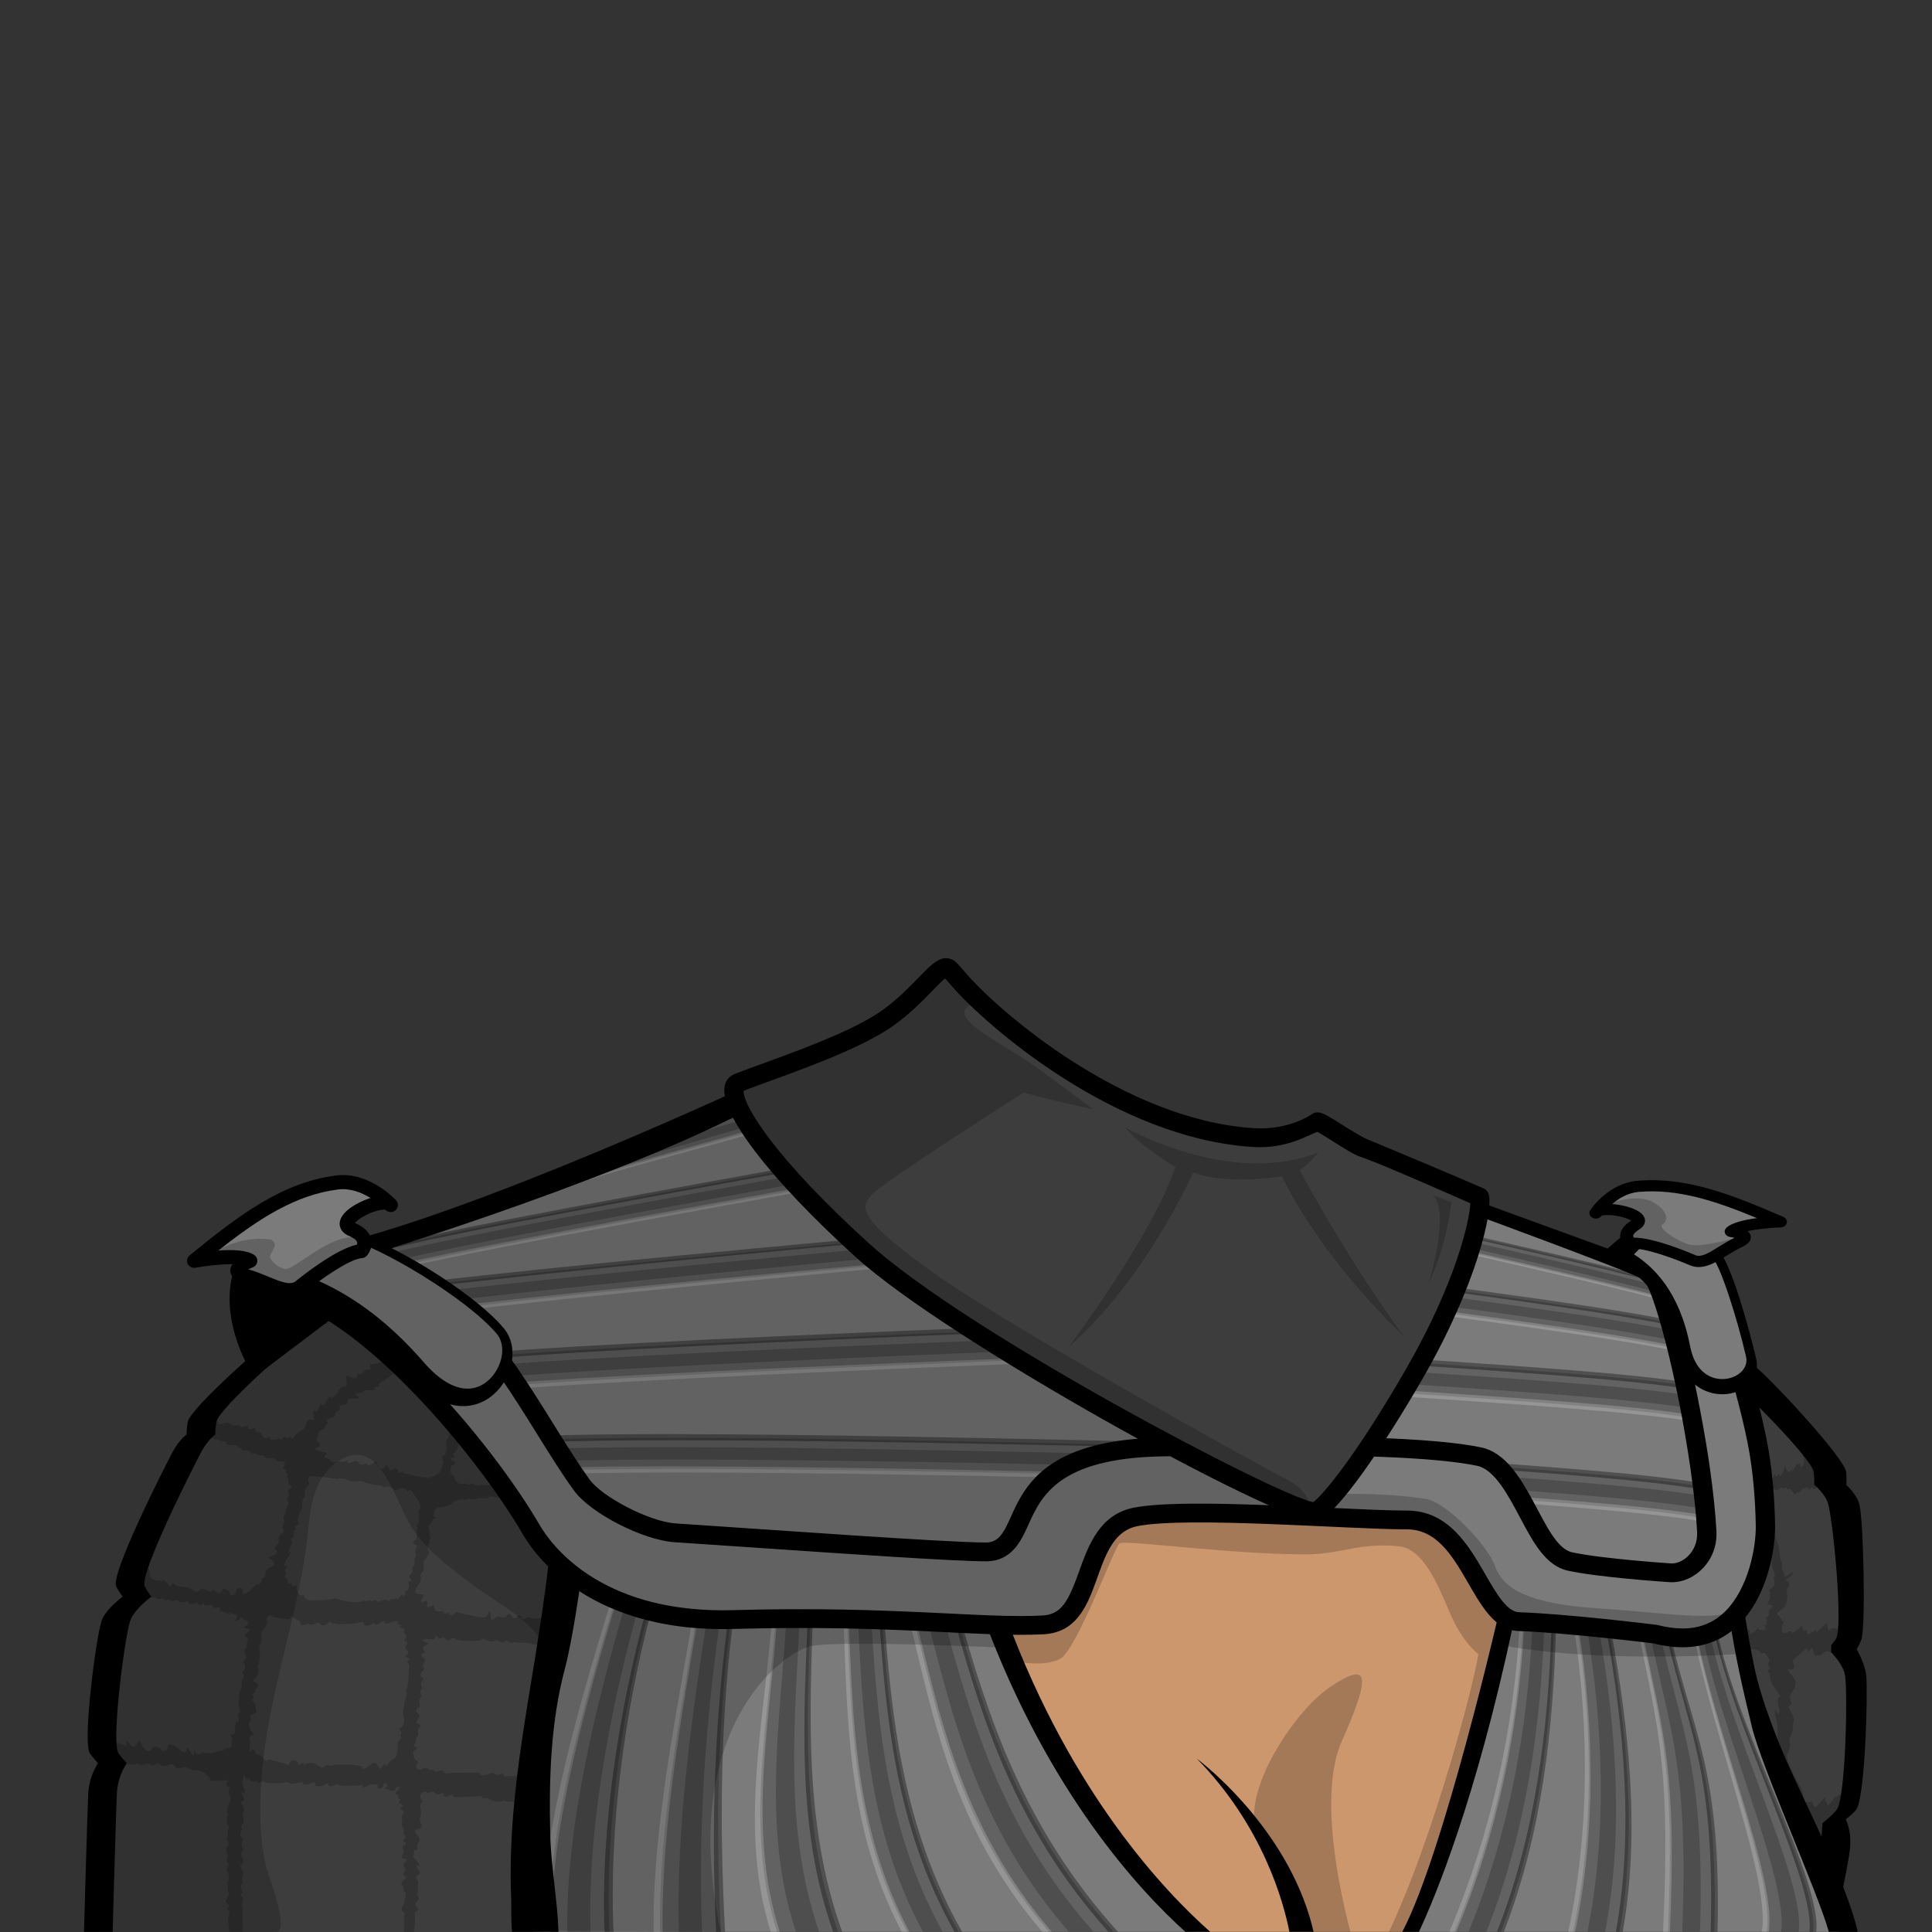 <?xml version="1.0" encoding="UTF-8" standalone="no"?>
<!-- Created with Inkscape (http://www.inkscape.org/) -->

<svg
   version="1.1"
   id="svg1115"
   width="400"
   height="400"
   viewBox="0 0 400 400"
   sodipodi:docname="klingonArmourAverageFemale.svg"
   inkscape:version="1.3.2 (091e20e, 2023-11-25)"
   xml:space="preserve"
   xmlns:inkscape="http://www.inkscape.org/namespaces/inkscape"
   xmlns:sodipodi="http://sodipodi.sourceforge.net/DTD/sodipodi-0.dtd"
   xmlns="http://www.w3.org/2000/svg"
   xmlns:svg="http://www.w3.org/2000/svg"><rect x="0" y="0" width="400" height="400" fill="#333333" stroke="none"/><defs
     id="defs1119" /><sodipodi:namedview
     id="namedview1117"
     pagecolor="#ffffff"
     bordercolor="#666666"
     borderopacity="1.0"
     inkscape:showpageshadow="2"
     inkscape:pageopacity="0.0"
     inkscape:pagecheckerboard="0"
     inkscape:deskcolor="#d1d1d1"
     showgrid="false"
     inkscape:zoom="2.5225"
     inkscape:cx="200"
     inkscape:cy="200"
     inkscape:window-width="2176"
     inkscape:window-height="1222"
     inkscape:window-x="2309"
     inkscape:window-y="127"
     inkscape:window-maximized="0"
     inkscape:current-layer="g1123"><inkscape:page
       x="0"
       y="0"
       id="page1121"
       width="400"
       height="400"
       margin="0"
       bleed="0" /></sodipodi:namedview><g
     inkscape:groupmode="layer"
     id="layer1"
     inkscape:label="Chest"
     style="display:inline"
     sodipodi:insensitive="true"><path
       d="m 247.442,399.967 h 44.275 c 5.743,-12.596 20.224,-62.912 21.935,-68.529 1.831,-6.016 -5.493,-43.42 -5.493,-43.42 l -82.653,5.232 -19.093,42.111 c 0,0 18.513,43.991 41.031,64.607"
       style="display:inline;fill:#cd976d;fill-opacity:1;fill-rule:nonzero;stroke:none;stroke-width:1.333"
       id="path17555" /><path
       id="path17567"
       style="display:inline;fill:#000000;fill-opacity:1;fill-rule:nonzero;stroke:none;stroke-width:1.333"
       d="m 247.805,364.119 c 13.667,13.969 17.94,29.661 19.154,35.848 h 2.355 2.658 c -2.248,-9.761 -7.367,-18.003 -12.324,-24.111 -6.048,-7.455 -11.844,-11.736 -11.844,-11.736 z" /><path
       d="m 279.59,399.967 c -2.225,-8.456 -6.643,-28.539 -1.773,-39.496 6.277,-14.125 5.493,-16.479 -2.353,-11.248 -6.836,4.557 -15.852,18.045 -15.815,26.633 4.957,6.108 10.076,14.349 12.324,24.111 z"
       style="display:inline;opacity:0.2;fill:#000000;fill-opacity:1;fill-rule:nonzero;stroke:none;stroke-width:1.333"
       id="path17577" /></g><g
     id="g1123"
     inkscape:groupmode="layer"
     inkscape:label="Uniform"
     style="display:inline"><path
       d="m 20.703,399.967 2.441,-32.753 -1.679,-6.338 2.376,-25.907 4.883,-3.055 -1.744,-4.752 15.052,-33.714 22.961,-22.286 5.232,0.679 21.273,19.006 c 0,0 15.649,22.41 18.461,25.8 2.812,3.389 7.695,10.177 7.695,10.177 l -7.771,46.308 0.447,26.835 z"
       style="fill:#3d3d3d;fill-opacity:1;fill-rule:nonzero;stroke:none;stroke-width:1.315"
       id="path16923" /><path
       d="m 359.132,285.756 c 0,0 17.929,13.237 20.015,22.401 2.084,9.164 4.611,36.513 4.704,48.393 0.093,11.88 -5.461,34.422 -5.461,34.422 l -29.988,-18.667 -2.332,-81.457 z"
       style="fill:#3d3d3d;fill-opacity:1;fill-rule:nonzero;stroke:none;stroke-width:1.315"
       id="path16927" /><path
       d="m 386.403,347.085 c -0.175,-2.005 -1.161,-4.087 -1.977,-5.619 0.319,-0.587 0.648,-1.25 0.937,-1.967 0.927,-2.306 0.48,-24.478 -0.387,-27.993 -0.361,-1.468 -1.508,-2.886 -2.711,-4.082 0.041,-0.83 0.048,-1.736 -0.035,-2.643 -0.263,-2.877 -15.86,-19.593 -18.825,-21.831 -2.964,-2.24 -9.108,-1.464 -9.357,-1.949 l -1.224,1.134 0.077,0.331 c 1.088,0.209 2.128,0.55 2.948,1.122 3.047,2.129 19.271,18.273 19.648,21.142 0.119,0.904 0.147,1.811 0.137,2.643 1.248,1.152 2.448,2.528 2.867,3.982 1.005,3.487 3.181,25.624 1.587,27.995 -0.295,0.439 -0.617,0.851 -0.944,1.247 -0.009,0.484 -0.02,0.969 -0.032,1.46 1.281,1.39 2.603,3.116 2.884,4.823 0.585,3.562 0.113,25.703 -1.76,27.866 -0.928,1.073 -2.028,2.015 -2.903,2.696 -0.225,3.279 -0.449,6.349 -0.657,9.108 l 3.923,8.739 c 0,0 1.648,-7.106 2.34,-11.842 0.495,-3.376 -0.293,-5.697 -0.789,-6.764 0.681,-0.537 1.404,-1.163 2.056,-1.857 1.96,-2.089 2.508,-24.165 2.197,-27.742"
       style="fill:#000000;fill-opacity:1;fill-rule:nonzero;stroke:none;stroke-width:1.315"
       id="path16931" /><path
       d="m 49.721,260.872 c -2.336,2.273 -4.432,12.326 2.892,24.29 l 17.612,-13.321 c 0,0 -10.027,-5.006 -11.596,-5.006 -1.569,0 -4.491,-0.75 -4.491,-0.75 z"
       style="fill:#000000;fill-opacity:1;fill-rule:nonzero;stroke:none;stroke-width:1.315"
       id="path16935" /><path
       id="path16939"
       style="fill:#7b7b7b;fill-opacity:1;fill-rule:nonzero;stroke:none;stroke-width:1.315"
       d="m 118.002,325.127 c 0,0 -6.277,24.099 -6.625,30.548 -0.349,6.448 -0.698,17.987 -1.047,24.437 -0.349,6.449 0.257,13.687 0,19.856 h 137.111 c -22.517,-20.064 -41.029,-62.876 -41.029,-62.876 l 3.93,-8.434 z m 195.859,2.872 c 0.131,2.393 0.097,4.29 -0.211,5.275 -1.711,5.467 -16.191,54.435 -21.934,66.693 h 89.08 l -1.582,-8.316 -16.041,-36.317 -4.535,-25.115 h -43.941 z" /><path
       d="m 310.695,399.967 h -9.625 c 8.651,-20.526 13.013,-42.105 14.175,-62.751 2.588,0.007 3.881,0.009 6.469,0.016 -0.625,20.506 -2.952,42.094 -11.019,62.736"
       style="opacity:0.2;fill:#000000;fill-opacity:1;fill-rule:nonzero;stroke:none;stroke-width:1.315"
       id="path16949" /><path
       d="m 307.72,399.967 h -3.675 c 8.471,-20.561 12.204,-42.144 13.199,-62.746 0.988,0.003 1.481,0.004 2.469,0.005 -0.789,20.55 -3.745,42.136 -11.993,62.741"
       style="opacity:0.2;fill:#000000;fill-opacity:1;fill-rule:nonzero;stroke:none;stroke-width:1.315"
       id="path16965" /><path
       d="m 311.352,399.967 h -1.424 c 8.113,-20.632 10.603,-42.219 11.269,-62.737 0.383,9.7e-4 0.575,9.7e-4 0.957,0.003 -0.588,20.497 -2.776,42.085 -10.803,62.734"
       style="opacity:0.35;fill:#000000;fill-opacity:1;fill-rule:nonzero;stroke:none;stroke-width:1.315"
       id="path16981" /><path
       d="m 301.497,399.967 h -1.424 c 8.711,-20.513 13.284,-42.092 14.503,-62.752 0.383,9.7e-4 0.573,9.7e-4 0.956,0.003 -1.137,20.64 -5.409,42.22 -14.035,62.75"
       style="opacity:0.2;fill:#ffffff;fill-opacity:1;fill-rule:nonzero;stroke:none;stroke-width:1.315"
       id="path16997" /><path
       d="m 335.31,399.967 h -9.625 c 4.307,-20.526 4.101,-42.105 0.893,-62.751 2.588,0.007 3.883,0.009 6.472,0.016 3.716,20.506 5.957,42.094 2.26,62.736"
       style="opacity:0.2;fill:#000000;fill-opacity:1;fill-rule:nonzero;stroke:none;stroke-width:1.315"
       id="path17013" /><path
       d="m 332.335,399.967 h -3.675 c 4.119,-20.561 3.284,-42.144 -0.083,-62.746 0.989,0.003 1.483,0.004 2.472,0.005 3.56,20.55 5.172,42.136 1.285,62.741"
       style="opacity:0.2;fill:#000000;fill-opacity:1;fill-rule:nonzero;stroke:none;stroke-width:1.315"
       id="path17029" /><path
       d="m 335.967,399.967 h -1.424 c 3.747,-20.632 1.667,-42.219 -2.009,-62.737 0.383,9.7e-4 0.575,9.7e-4 0.957,0.003 3.751,20.497 6.132,42.085 2.476,62.734"
       style="opacity:0.35;fill:#000000;fill-opacity:1;fill-rule:nonzero;stroke:none;stroke-width:1.315"
       id="path17045" /><path
       d="m 326.112,399.967 h -1.424 c 4.369,-20.513 4.375,-42.092 1.22,-62.752 0.383,9.7e-4 0.575,9.7e-4 0.957,0.003 3.231,20.64 3.527,42.22 -0.753,62.75"
       style="opacity:0.2;fill:#ffffff;fill-opacity:1;fill-rule:nonzero;stroke:none;stroke-width:1.315"
       id="path17061" /><path
       d="m 354.944,399.967 h -9.625 c 1.46,-33.461 -1.184,-40.973 -5.423,-61.62 2.211,0.005 3.316,0.009 5.527,0.014 4.663,20.506 10.356,27.954 9.521,61.605"
       style="opacity:0.2;fill:#000000;fill-opacity:1;fill-rule:nonzero;stroke:none;stroke-width:1.315"
       id="path17077" /><path
       d="m 351.969,399.967 h -3.675 c 1.267,-33.52 -2.32,-41.012 -6.691,-61.616 0.845,0.003 1.267,0.004 2.111,0.007 4.532,20.549 9.284,28.017 8.255,61.609"
       style="opacity:0.2;fill:#000000;fill-opacity:1;fill-rule:nonzero;stroke:none;stroke-width:1.315"
       id="path17093" /><path
       d="m 355.601,399.967 h -1.424 c 0.885,-33.635 -4.565,-41.089 -9.195,-61.607 0.328,9.8e-4 0.491,9.8e-4 0.817,0.003 4.692,20.497 10.593,27.94 9.801,61.604"
       style="opacity:0.35;fill:#000000;fill-opacity:1;fill-rule:nonzero;stroke:none;stroke-width:1.315"
       id="path17109" /><path
       d="m 345.746,399.967 h -1.424 c 1.524,-33.442 -0.803,-40.96 -4.999,-61.622 0.328,9.7e-4 0.491,9.7e-4 0.819,0.003 4.257,20.64 7.036,28.15 5.604,61.62"
       style="opacity:0.2;fill:#ffffff;fill-opacity:1;fill-rule:nonzero;stroke:none;stroke-width:1.315"
       id="path17125" /><path
       d="m 375.379,399.967 h -9.625 c 1.92,-10.439 -11.179,-42.105 -14.847,-62.751 1.693,0.007 2.54,0.009 4.233,0.016 3.988,20.506 21.536,52.238 20.239,62.736"
       style="opacity:0.2;fill:#000000;fill-opacity:1;fill-rule:nonzero;stroke:none;stroke-width:1.315"
       id="path17141" /><path
       d="m 372.404,399.967 h -3.675 c 1.728,-10.457 -12.747,-42.144 -16.513,-62.746 0.647,0.003 0.969,0.004 1.616,0.005 3.889,20.55 20.063,52.261 18.572,62.741"
       style="opacity:0.2;fill:#000000;fill-opacity:1;fill-rule:nonzero;stroke:none;stroke-width:1.315"
       id="path17157" /><path
       d="m 376.036,399.967 h -1.424 c 1.348,-10.494 -15.847,-42.219 -19.809,-62.737 0.251,9.7e-4 0.376,9.7e-4 0.627,0.003 4.009,20.497 21.861,52.233 20.607,62.734"
       style="opacity:0.35;fill:#000000;fill-opacity:1;fill-rule:nonzero;stroke:none;stroke-width:1.315"
       id="path17173" /><path
       d="m 366.181,399.967 h -1.424 c 1.984,-10.433 -10.653,-42.092 -14.287,-62.752 0.249,9.7e-4 0.375,9.7e-4 0.625,0.003 3.681,20.64 16.977,52.308 15.085,62.75"
       style="opacity:0.2;fill:#ffffff;fill-opacity:1;fill-rule:nonzero;stroke:none;stroke-width:1.315"
       id="path17189" /><path
       d="m 230.552,399.967 h -13.369 c -18.736,-21.792 -23.055,-44.704 -28.447,-66.624 3.596,0.007 5.393,0.01 8.989,0.017 6.092,21.771 13.105,44.692 32.827,66.608"
       style="opacity:0.2;fill:#000000;fill-opacity:1;fill-rule:nonzero;stroke:none;stroke-width:1.315"
       id="path17205" /><path
       d="m 226.42,399.967 h -5.105 c -19.039,-21.83 -24.191,-44.744 -29.8,-66.619 1.373,0.003 2.06,0.004 3.433,0.007 5.876,21.818 12.056,44.736 31.472,66.613"
       style="opacity:0.2;fill:#000000;fill-opacity:1;fill-rule:nonzero;stroke:none;stroke-width:1.315"
       id="path17221" /><path
       d="m 231.465,399.967 h -1.977 c -19.643,-21.905 -26.441,-44.826 -32.477,-66.609 0.532,9.7e-4 0.797,9.7e-4 1.329,0.003 6.139,21.761 13.336,44.683 33.125,66.606"
       style="opacity:0.35;fill:#000000;fill-opacity:1;fill-rule:nonzero;stroke:none;stroke-width:1.315"
       id="path17237" /><path
       d="m 217.775,399.967 h -1.977 c -18.635,-21.779 -22.675,-44.69 -27.993,-66.626 0.532,9.8e-4 0.797,9.8e-4 1.329,0.003 5.424,21.914 9.861,44.826 28.641,66.623"
       style="opacity:0.2;fill:#ffffff;fill-opacity:1;fill-rule:nonzero;stroke:none;stroke-width:1.315"
       id="path17253" /><path
       d="m 198.46,399.967 h -10.651 c -11.601,-21.792 -11.547,-44.704 -12.499,-66.624 2.864,0.007 4.296,0.01 7.16,0.017 1.531,21.771 3.621,44.692 15.989,66.608"
       style="opacity:0.2;fill:#000000;fill-opacity:1;fill-rule:nonzero;stroke:none;stroke-width:1.315"
       id="path17269" /><path
       d="m 195.169,399.967 h -4.067 c -11.837,-21.83 -12.445,-44.744 -13.577,-66.619 1.093,0.003 1.64,0.004 2.733,0.007 1.353,21.818 2.781,44.736 14.911,66.613"
       style="opacity:0.2;fill:#000000;fill-opacity:1;fill-rule:nonzero;stroke:none;stroke-width:1.315"
       id="path17285" /><path
       d="m 199.187,399.967 h -1.575 c -12.307,-21.905 -14.227,-44.826 -15.712,-66.609 0.424,9.7e-4 0.635,9.7e-4 1.059,0.003 1.571,21.761 3.808,44.683 16.228,66.606"
       style="opacity:0.35;fill:#000000;fill-opacity:1;fill-rule:nonzero;stroke:none;stroke-width:1.315"
       id="path17301" /><path
       d="m 188.282,399.967 h -1.575 c -11.524,-21.779 -11.247,-44.69 -12.137,-66.626 0.424,9.8e-4 0.635,9.8e-4 1.059,0.003 0.977,21.914 1.019,44.826 12.653,66.623"
       style="opacity:0.2;fill:#ffffff;fill-opacity:1;fill-rule:nonzero;stroke:none;stroke-width:1.315"
       id="path17317" /><path
       d="m 173.506,399.967 h -12.624 c -6.976,-21.792 -1.519,-44.704 -0.192,-66.624 2.863,0.007 4.295,0.01 7.157,0.017 -0.731,21.771 -2.188,44.692 5.659,66.608"
       style="opacity:0.2;fill:#000000;fill-opacity:1;fill-rule:nonzero;stroke:none;stroke-width:1.315"
       id="path17333" /><path
       d="m 169.604,399.967 h -4.82 c -7.244,-21.83 -3.024,-44.744 -1.881,-66.619 1.092,0.003 1.639,0.004 2.732,0.007 -0.915,21.818 -3.607,44.736 3.969,66.613"
       style="opacity:0.2;fill:#000000;fill-opacity:1;fill-rule:nonzero;stroke:none;stroke-width:1.315"
       id="path17349" /><path
       d="m 174.368,399.967 h -1.867 c -7.777,-21.905 -6.003,-44.826 -5.224,-66.609 0.424,9.7e-4 0.636,9.7e-4 1.059,0.003 -0.691,21.761 -1.873,44.683 6.032,66.606"
       style="opacity:0.35;fill:#000000;fill-opacity:1;fill-rule:nonzero;stroke:none;stroke-width:1.315"
       id="path17365" /><path
       d="m 161.443,399.967 h -1.867 c -6.887,-21.779 -1.015,-44.69 0.373,-66.626 0.423,9.8e-4 0.635,9.8e-4 1.059,0.003 -1.3,21.914 -6.58,44.826 0.435,66.623"
       style="opacity:0.2;fill:#ffffff;fill-opacity:1;fill-rule:nonzero;stroke:none;stroke-width:1.315"
       id="path17381" /><path
       d="m 149.258,399.967 h -12.624 c -0.293,-21.792 4.169,-44.704 7.805,-66.624 2.863,0.007 4.293,0.01 7.156,0.017 -3.027,21.771 -3.464,44.692 -2.337,66.608"
       style="opacity:0.2;fill:#000000;fill-opacity:1;fill-rule:nonzero;stroke:none;stroke-width:1.315"
       id="path17397" /><path
       d="m 145.357,399.967 h -4.82 c -0.551,-21.83 2.668,-44.744 6.115,-66.619 1.093,0.003 1.64,0.004 2.732,0.007 -3.213,21.818 -4.895,44.736 -4.027,66.613"
       style="opacity:0.2;fill:#000000;fill-opacity:1;fill-rule:nonzero;stroke:none;stroke-width:1.315"
       id="path17413" /><path
       d="m 150.12,399.967 h -1.867 c -1.06,-21.905 -0.303,-44.826 2.772,-66.609 0.424,9.7e-4 0.635,9.7e-4 1.059,0.003 -2.985,21.761 -3.148,44.683 -1.964,66.606"
       style="opacity:0.35;fill:#000000;fill-opacity:1;fill-rule:nonzero;stroke:none;stroke-width:1.315"
       id="path17429" /><path
       d="m 137.195,399.967 h -1.867 c -0.209,-21.779 4.671,-44.69 8.371,-66.626 0.423,9.8e-4 0.635,9.8e-4 1.059,0.003 -3.609,21.914 -7.893,44.826 -7.563,66.623"
       style="opacity:0.2;fill:#ffffff;fill-opacity:1;fill-rule:nonzero;stroke:none;stroke-width:1.315"
       id="path17445" /><path
       d="m 126.168,399.967 h -12.624 c -0.107,-21.792 7.6,-48.05 13.752,-68.55 2.863,0.667 4.293,1.002 7.155,1.669 -5.525,20.496 -9.221,44.966 -8.283,66.881"
       style="opacity:0.2;fill:#000000;fill-opacity:1;fill-rule:nonzero;stroke:none;stroke-width:1.315"
       id="path17461" /><path
       d="m 122.267,399.967 h -4.82 c -0.363,-21.83 6.104,-47.537 12.061,-68.035 1.093,0.256 1.639,0.383 2.732,0.637 -5.719,20.497 -10.653,45.521 -9.973,67.398"
       style="opacity:0.2;fill:#000000;fill-opacity:1;fill-rule:nonzero;stroke:none;stroke-width:1.315"
       id="path17477" /><path
       d="m 127.03,399.967 h -1.867 c -0.872,-21.905 3.144,-46.518 8.717,-67.014 0.424,0.099 0.635,0.148 1.059,0.247 -5.483,20.496 -8.904,44.844 -7.909,66.767"
       style="opacity:0.35;fill:#000000;fill-opacity:1;fill-rule:nonzero;stroke:none;stroke-width:1.315"
       id="path17493" /><path
       d="m 114.105,399.967 h -1.867 c -0.023,-21.779 8.1,-48.223 14.319,-68.724 0.423,0.1 0.635,0.149 1.057,0.248 -6.124,20.498 -13.653,46.679 -13.509,68.476"
       style="opacity:0.2;fill:#ffffff;fill-opacity:1;fill-rule:nonzero;stroke:none;stroke-width:1.315"
       id="path17509" /><path
       d="m 371.321,367.773 c -3,-6.423 -6.703,-15.793 -8.124,-22.686 -1.616,-7.836 -2.901,-17.061 -4.071,-24.985 -1.675,-11.354 -5.395,-33.234 -5.844,-34.23 -0.945,-2.089 -1.799,-3.042 -3.485,-4.627 1.748,11.323 3.651,22.635 5.885,33.879 1.263,6.353 1.456,13.014 2.353,19.455 1.079,7.735 2.823,15.31 4.661,22.883 2.072,8.533 13.671,34.332 15.947,42.504 h 5.984 c -1.748,-7.861 -7.708,-20.206 -13.307,-32.194"
       style="fill:#000000;fill-opacity:1;fill-rule:nonzero;stroke:none;stroke-width:1.315"
       id="path17519" /><path
       d="m 106.003,399.967 h 9.628 c -0.213,-6.653 -1.545,-13.421 -1.709,-20.079 -0.281,-11.492 0.072,-23.28 3.035,-34.419 1.569,-5.899 3.139,-17.16 3.139,-17.16 l -6.277,-6.972 c 0,0 -0.523,6.435 -3.139,22.523 -1.731,10.642 -3.592,21.286 -4.451,32.048 -0.451,5.654 -0.631,11.332 -0.401,17.001 0.069,1.743 -0.044,4.451 0.176,7.058"
       style="fill:#000000;fill-opacity:1;fill-rule:nonzero;stroke:none;stroke-width:1.315"
       id="path17551" /><path
       d="m 208.503,335.309 h -4.708 c 13.348,36.001 32.316,56.294 41.624,64.657 h 5.143 c -9.46,-8.363 -28.711,-28.656 -42.059,-64.657"
       style="fill:#000000;fill-opacity:1;fill-rule:nonzero;stroke:none;stroke-width:1.315"
       id="path17559" /><path
       d="m 313.298,336.298 -3.056,-2.55 v 0.567 c 0,0 -11.412,49.604 -19.915,65.653 h 3.448 c 3.303,-7.053 11.769,-27.273 19.523,-63.67"
       style="fill:#000000;fill-opacity:1;fill-rule:nonzero;stroke:none;stroke-width:1.315"
       id="path17563" /><path
       d="m 89.406,266.75 c 3.139,2.715 18.811,22.14 29.644,39.711 3.139,5.091 10.811,10.181 24.412,11.2 13.601,1.019 60.683,4.073 60.683,4.073 l 4.184,-3.055 8.371,-12.897 c 0,0 7.324,-6.11 29.295,-6.789 21.971,-0.679 42.199,-0.339 55.8,1.697 13.601,2.036 18.135,22.741 24.063,23.079 5.929,0.34 16.74,1.697 19.879,2.037 3.139,0.339 9.416,-4.752 8.371,-9.844 -1.047,-5.091 -11.857,-52.946 -11.857,-52.946 l -8.085,-3.021 1.441,0.636 -33.201,-11.106 -55.712,16.037 -67.744,-43.53 -21.448,3.31 -37.665,16.546 -39.496,14.254 -5.925,2.545 c -1.116,-0.459 -2.165,-0.862 -3.141,-1.217 v 0.115 c 0,0 14.996,6.449 18.135,9.164"
       style="fill:#7b7b7b;fill-opacity:1;fill-rule:nonzero;stroke:none;stroke-width:1.315"
       id="path17607" /><path
       d="m 282.756,251.137 c 31.253,7.023 58.245,13.086 67.519,16.116 1.788,0.584 2.839,1.7 2.345,2.493 -0.412,0.664 -1.773,0.891 -3.255,0.605 -0.289,-0.056 -0.581,-0.13 -0.873,-0.226 -8.627,-2.817 -36.595,-9.101 -66.204,-15.754 z"
       style="opacity:0.2;fill:#000000;fill-opacity:1;fill-rule:nonzero;stroke:none;stroke-width:1.315"
       id="path17617" /><path
       d="m 282.743,254.168 c 31.109,6.989 57.976,13.027 66.992,15.971 0.223,0.073 0.344,0.167 0.407,0.234 0.063,0.067 0.124,0.167 0.064,0.265 -0.095,0.152 -0.404,0.17 -0.651,0.122 -0.059,-0.012 -0.117,-0.026 -0.176,-0.045 -8.889,-2.904 -36.985,-9.216 -66.729,-15.9 z"
       style="opacity:0.2;fill:#ffffff;fill-opacity:1;fill-rule:nonzero;stroke:none;stroke-width:1.315"
       id="path17633" /><path
       d="m 282.046,250.607 c 31.109,6.989 57.976,13.027 66.992,15.971 0.223,0.073 0.344,0.167 0.407,0.234 0.063,0.068 0.124,0.167 0.064,0.265 -0.095,0.152 -0.404,0.17 -0.651,0.122 -0.059,-0.012 -0.117,-0.026 -0.176,-0.045 -8.889,-2.904 -36.985,-9.216 -66.729,-15.9 z"
       style="opacity:0.35;fill:#000000;fill-opacity:1;fill-rule:nonzero;stroke:none;stroke-width:1.315"
       id="path17649" /><path
       d="m 282.615,252.107 c 31.145,6.998 58.043,13.041 67.124,16.007 0.347,0.113 0.635,0.279 0.812,0.467 0.177,0.188 0.223,0.376 0.127,0.531 -0.161,0.258 -0.696,0.358 -1.3,0.243 -0.117,-0.023 -0.236,-0.054 -0.352,-0.092 -8.825,-2.882 -36.887,-9.187 -66.597,-15.862 z"
       style="opacity:0.2;fill:#000000;fill-opacity:1;fill-rule:nonzero;stroke:none;stroke-width:1.315"
       id="path17665" /><path
       d="m 182.844,238.64 c -49.404,8.924 -92.071,16.63 -106.699,20.554 -2.82,0.757 -4.451,2.245 -3.644,3.324 0.676,0.903 2.847,1.234 5.188,0.875 0.457,-0.07 0.92,-0.166 1.381,-0.289 C 92.679,259.454 136.888,251.468 183.692,243.014 Z"
       style="opacity:0.2;fill:#000000;fill-opacity:1;fill-rule:nonzero;stroke:none;stroke-width:1.315"
       id="path17681" /><path
       d="m 182.964,242.733 c -49.176,8.882 -91.645,16.552 -105.868,20.367 -0.349,0.095 -0.539,0.221 -0.636,0.309 -0.097,0.089 -0.192,0.223 -0.093,0.357 0.155,0.206 0.645,0.236 1.036,0.175 0.095,-0.014 0.185,-0.034 0.28,-0.058 14.021,-3.762 58.432,-11.782 105.451,-20.275 z"
       style="opacity:0.2;fill:#ffffff;fill-opacity:1;fill-rule:nonzero;stroke:none;stroke-width:1.315"
       id="path17697" /><path
       d="m 183.955,237.938 c -49.176,8.882 -91.645,16.552 -105.868,20.367 -0.349,0.095 -0.539,0.221 -0.636,0.309 -0.097,0.089 -0.193,0.223 -0.093,0.357 0.155,0.206 0.645,0.236 1.036,0.175 0.095,-0.014 0.185,-0.034 0.28,-0.058 14.021,-3.762 58.432,-11.782 105.451,-20.275 z"
       style="opacity:0.35;fill:#000000;fill-opacity:1;fill-rule:nonzero;stroke:none;stroke-width:1.315"
       id="path17713" /><path
       d="m 183.099,239.952 c -49.233,8.893 -91.751,16.572 -106.076,20.414 -0.545,0.147 -0.997,0.366 -1.273,0.618 -0.275,0.25 -0.34,0.503 -0.184,0.712 0.264,0.353 1.117,0.498 2.073,0.35 0.185,-0.027 0.373,-0.067 0.555,-0.117 13.921,-3.733 58.28,-11.746 105.244,-20.228 z"
       style="opacity:0.2;fill:#000000;fill-opacity:1;fill-rule:nonzero;stroke:none;stroke-width:1.315"
       id="path17729" /><path
       d="m 161.869,228.179 c -20.088,5.795 -37.433,11.414 -43.36,13.746 -1.144,0.45 -1.787,1.431 -1.439,2.193 0.292,0.636 1.185,0.916 2.14,0.728 0.185,-0.038 0.373,-0.092 0.56,-0.165 5.515,-2.171 23.492,-6.832 42.523,-12.322 z"
       style="opacity:0.2;fill:#000000;fill-opacity:1;fill-rule:nonzero;stroke:none;stroke-width:1.315"
       id="path17745" /><path
       d="m 161.99,232.055 c -19.995,5.768 -37.264,10.308 -43.028,12.575 -0.141,0.056 -0.217,0.138 -0.256,0.196 -0.039,0.06 -0.075,0.149 -0.032,0.243 0.067,0.145 0.268,0.178 0.427,0.147 0.039,-0.008 0.076,-0.018 0.113,-0.034 5.683,-2.236 23.744,-6.775 42.861,-12.291 z"
       style="opacity:0.2;fill:#ffffff;fill-opacity:1;fill-rule:nonzero;stroke:none;stroke-width:1.315"
       id="path17761" /><path
       d="m 162.313,227.575 c -19.995,5.768 -37.259,11.52 -43.023,13.788 -0.141,0.056 -0.217,0.138 -0.256,0.196 -0.039,0.058 -0.075,0.149 -0.032,0.243 0.067,0.145 0.268,0.178 0.427,0.147 0.039,-0.008 0.076,-0.019 0.115,-0.034 5.681,-2.236 23.737,-7.988 42.855,-13.504 z"
       style="opacity:0.35;fill:#000000;fill-opacity:1;fill-rule:nonzero;stroke:none;stroke-width:1.315"
       id="path17777" /><path
       d="m 161.997,229.433 c -20.017,5.776 -37.304,11.034 -43.109,13.319 -0.221,0.087 -0.403,0.226 -0.512,0.392 -0.108,0.166 -0.131,0.337 -0.064,0.485 0.115,0.248 0.467,0.369 0.856,0.291 0.075,-0.014 0.152,-0.036 0.225,-0.066 5.641,-2.219 23.679,-7.239 42.773,-12.749 z"
       style="opacity:0.2;fill:#000000;fill-opacity:1;fill-rule:nonzero;stroke:none;stroke-width:1.315"
       id="path17793" /><path
       d="m 356.913,315.291 c -0.248,0 -0.501,-0.036 -0.752,-0.112 -7.431,-2.247 -31.489,-3.981 -56.96,-5.815 -13.94,-1.004 -27.992,-2.995 -41.576,-3.323 -51.919,-1.26 -118.227,-2.585 -144.941,-1.51 -1.085,0.044 -1.709,0.067 -1.819,0.067 -1.595,0 -2.887,-1.452 -2.887,-3.244 0,-1.786 1.283,-3.234 2.869,-3.244 0.152,-0.003 0.708,-0.026 1.629,-0.062 26.816,-1.08 93.347,0.392 145.58,1.658 13.532,0.327 27.599,2.181 41.513,3.183 26.885,1.936 50.105,3.609 58.092,6.024 1.54,0.466 2.452,2.246 2.037,3.976 -0.347,1.448 -1.513,2.402 -2.787,2.402"
       style="opacity:0.2;fill:#000000;fill-opacity:1;fill-rule:nonzero;stroke:none;stroke-width:1.315"
       id="path17809" /><path
       d="m 357.08,316.016 c -0.051,0 -0.101,-0.008 -0.152,-0.023 -7.656,-2.315 -31.825,-4.055 -57.412,-5.898 -5.221,-0.376 -10.552,-0.901 -15.708,-1.407 -8.564,-0.843 -17.42,-1.714 -25.967,-1.922 -52.864,-1.282 -91.236,-1.905 -117.309,-1.905 -11.88,0 -21.221,0.134 -27.764,0.397 -1.008,0.04 -1.604,0.064 -1.745,0.065 -0.309,0 -0.568,-0.291 -0.568,-0.649 0,-0.356 0.257,-0.646 0.573,-0.649 0.143,-0.003 1.699,-0.065 1.699,-0.065 6.147,-0.247 14.828,-0.372 25.805,-0.372 31.551,0 78.185,1.028 119.643,2.032 8.563,0.208 17.547,1.05 26.235,1.866 4.976,0.467 10.121,0.95 15.18,1.313 26.761,1.927 49.873,3.592 57.639,5.94 0.192,0.057 0.296,0.196 0.351,0.302 0.055,0.106 0.109,0.278 0.057,0.492 -0.079,0.331 -0.344,0.481 -0.556,0.481"
       style="opacity:0.2;fill:#ffffff;fill-opacity:1;fill-rule:nonzero;stroke:none;stroke-width:1.315"
       id="path17825" /><path
       d="m 356.446,309.342 c -0.051,0 -0.101,-0.008 -0.152,-0.023 -7.656,-2.315 -31.825,-4.055 -57.412,-5.898 -5.221,-0.376 -10.552,-0.901 -15.708,-1.407 -8.564,-0.843 -17.42,-1.714 -25.967,-1.922 -52.864,-1.282 -91.236,-1.905 -117.309,-1.905 -11.88,0 -21.221,0.134 -27.764,0.397 -1.008,0.04 -1.604,0.064 -1.745,0.065 -0.309,0 -0.568,-0.291 -0.568,-0.649 0,-0.356 0.257,-0.646 0.573,-0.649 0.143,-0.003 1.699,-0.065 1.699,-0.065 6.147,-0.247 14.828,-0.372 25.805,-0.372 31.551,0 78.185,1.028 119.643,2.032 8.563,0.208 17.547,1.05 26.235,1.866 4.976,0.467 10.121,0.95 15.18,1.313 26.761,1.927 49.873,3.592 57.639,5.94 0.192,0.057 0.296,0.196 0.351,0.302 0.055,0.106 0.109,0.278 0.057,0.492 -0.079,0.331 -0.344,0.481 -0.556,0.481"
       style="opacity:0.35;fill:#000000;fill-opacity:1;fill-rule:nonzero;stroke:none;stroke-width:1.315"
       id="path17841" /><path
       d="m 356.913,313.345 c -0.101,0 -0.203,-0.016 -0.303,-0.045 -7.6,-2.299 -31.741,-4.037 -57.299,-5.877 -5.228,-0.376 -10.563,-0.901 -15.72,-1.408 -8.556,-0.842 -17.403,-1.713 -25.929,-1.919 -52.86,-1.282 -91.228,-1.905 -117.297,-1.905 -11.873,0 -21.208,0.134 -27.743,0.396 -1.029,0.042 -1.631,0.065 -1.761,0.066 -0.632,0 -1.151,-0.581 -1.151,-1.298 0,-0.711 0.515,-1.294 1.148,-1.298 0.135,-9.7e-4 1.68,-0.064 1.68,-0.064 6.155,-0.248 14.843,-0.374 25.827,-0.374 31.556,0 78.195,1.028 119.655,2.032 8.58,0.208 17.573,1.052 26.271,1.867 4.973,0.467 10.116,0.95 15.169,1.313 26.792,1.93 49.931,3.594 57.752,5.961 0.297,0.091 0.547,0.305 0.7,0.605 0.155,0.301 0.195,0.65 0.115,0.985 -0.136,0.566 -0.593,0.962 -1.113,0.962"
       style="opacity:0.2;fill:#000000;fill-opacity:1;fill-rule:nonzero;stroke:none;stroke-width:1.315"
       id="path17857" /><path
       d="m 354.776,294.537 c -0.265,0 -0.535,-0.036 -0.803,-0.112 -7.931,-2.247 -33.613,-3.981 -60.803,-5.815 -14.88,-1.004 -30.86,-8.922 -45.471,-8.383 -55.845,2.064 -127.167,4.982 -155.883,7.752 -1.168,0.113 -1.837,0.176 -1.956,0.183 -1.715,0.103 -3.12,-1.256 -3.139,-3.034 -0.017,-1.771 1.348,-3.289 3.053,-3.401 0.164,-0.013 0.761,-0.071 1.752,-0.166 28.825,-2.782 100.388,-5.568 156.572,-7.646 14.555,-0.538 30.612,7.217 45.465,8.219 28.699,1.936 53.485,3.609 62.011,6.024 1.644,0.466 2.617,2.246 2.175,3.976 -0.371,1.448 -1.616,2.402 -2.975,2.402"
       style="opacity:0.2;fill:#000000;fill-opacity:1;fill-rule:nonzero;stroke:none;stroke-width:1.315"
       id="path17873" /><path
       d="m 354.953,295.261 c -0.055,0 -0.108,-0.008 -0.163,-0.023 -8.172,-2.315 -33.971,-4.055 -61.284,-5.898 -5.573,-0.376 -11.264,-0.901 -16.767,-1.407 -9.143,-0.843 -19.608,-7.339 -28.8,-6.999 -56.864,2.101 -98.135,3.932 -126.173,5.595 -12.776,0.758 -22.819,1.487 -29.852,2.166 -1.085,0.105 -1.725,0.166 -1.877,0.176 -0.332,0.019 -0.613,-0.252 -0.617,-0.607 -0.004,-0.353 0.269,-0.658 0.611,-0.68 0.152,-0.012 1.825,-0.173 1.825,-0.173 6.607,-0.637 15.943,-1.316 27.747,-2.016 33.929,-2.014 84.089,-3.971 128.683,-5.62 9.211,-0.34 19.821,6.14 29.095,6.956 5.312,0.467 10.805,0.95 16.205,1.313 28.567,1.927 53.237,3.592 61.527,5.94 0.204,0.057 0.316,0.196 0.373,0.302 0.059,0.106 0.116,0.278 0.061,0.492 -0.084,0.331 -0.367,0.481 -0.593,0.481"
       style="opacity:0.2;fill:#ffffff;fill-opacity:1;fill-rule:nonzero;stroke:none;stroke-width:1.315"
       id="path17889" /><path
       d="m 354.277,288.587 c -0.055,0 -0.108,-0.008 -0.163,-0.023 -8.172,-2.315 -33.971,-4.055 -61.284,-5.898 -5.573,-0.376 -11.264,-0.901 -16.767,-1.407 -9.143,-0.843 -19.683,-7.246 -28.875,-6.906 -56.863,2.102 -98.135,3.932 -126.172,5.595 -12.776,0.759 -22.82,1.487 -29.853,2.166 -1.084,0.105 -1.725,0.166 -1.876,0.176 -0.333,0.019 -0.615,-0.252 -0.617,-0.607 -0.004,-0.353 0.269,-0.658 0.609,-0.68 0.153,-0.012 1.825,-0.173 1.825,-0.173 6.608,-0.637 15.944,-1.316 27.748,-2.016 33.928,-2.014 84.089,-3.971 128.683,-5.619 9.209,-0.341 19.895,6.046 29.168,6.862 5.312,0.467 10.805,0.95 16.205,1.313 28.567,1.927 53.237,3.592 61.527,5.94 0.204,0.057 0.316,0.196 0.373,0.302 0.059,0.106 0.116,0.278 0.061,0.492 -0.084,0.331 -0.367,0.481 -0.593,0.481"
       style="opacity:0.35;fill:#000000;fill-opacity:1;fill-rule:nonzero;stroke:none;stroke-width:1.315"
       id="path17905" /><path
       d="m 354.776,292.59 c -0.108,0 -0.217,-0.016 -0.323,-0.045 -8.113,-2.299 -33.883,-4.037 -61.164,-5.877 -5.58,-0.376 -11.275,-0.901 -16.781,-1.408 -9.132,-0.842 -19.616,-7.304 -28.788,-6.964 -56.859,2.102 -98.125,3.932 -126.159,5.595 -12.768,0.758 -22.805,1.486 -29.831,2.163 -1.105,0.106 -1.752,0.169 -1.893,0.178 -0.68,0.04 -1.244,-0.503 -1.251,-1.213 -0.008,-0.706 0.54,-1.317 1.22,-1.361 0.147,-0.01 1.808,-0.17 1.808,-0.17 6.615,-0.638 15.957,-1.317 27.768,-2.019 33.936,-2.013 84.1,-3.971 128.696,-5.62 9.229,-0.341 19.892,6.101 29.176,6.916 5.309,0.467 10.799,0.95 16.192,1.313 28.6,1.93 53.299,3.594 61.648,5.961 0.319,0.091 0.584,0.305 0.748,0.605 0.164,0.301 0.208,0.65 0.123,0.985 -0.145,0.566 -0.635,0.962 -1.189,0.962"
       style="opacity:0.2;fill:#000000;fill-opacity:1;fill-rule:nonzero;stroke:none;stroke-width:1.315"
       id="path17921" /><path
       d="m 351.113,280.207 c -0.275,-0.023 -0.555,-0.074 -0.832,-0.157 -8.224,-2.437 -34.852,-6.013 -63.043,-9.8 -15.428,-2.074 -43.192,-13.839 -57.309,-12.584 -53.959,4.796 -122.609,11.132 -148.769,14.885 -1.064,0.153 -1.676,0.239 -1.787,0.25 -1.623,0.176 -4.288,-0.763 -5.956,-2.1 -1.661,-1.331 -1.704,-2.552 -0.1,-2.735 0.152,-0.018 0.695,-0.097 1.597,-0.227 26.26,-3.766 95.273,-10.018 149.559,-14.845 14.063,-1.25 47.773,10.284 63.173,12.353 29.757,3.997 55.456,7.45 64.296,10.068 1.704,0.505 2.713,1.974 2.255,3.282 -0.384,1.094 -1.675,1.727 -3.084,1.609"
       style="opacity:0.2;fill:#000000;fill-opacity:1;fill-rule:nonzero;stroke:none;stroke-width:1.315"
       id="path17937" /><path
       d="m 351.297,280.786 c -0.057,-0.005 -0.112,-0.016 -0.168,-0.032 -8.473,-2.51 -35.224,-6.103 -63.544,-9.907 -5.777,-0.776 -11.677,2.063 -17.384,1.67 -9.48,-0.657 -30.495,-15.122 -39.377,-14.333 -54.941,4.884 -94.536,8.658 -121.044,11.537 -12.08,1.313 -21.452,2.445 -27.859,3.363 -0.988,0.141 -1.573,0.224 -1.715,0.241 -0.315,0.035 -0.848,-0.154 -1.181,-0.42 -0.331,-0.265 -0.34,-0.511 -0.02,-0.548 0.141,-0.017 1.665,-0.235 1.665,-0.235 6.02,-0.864 14.731,-1.917 25.891,-3.129 32.079,-3.485 80.449,-7.871 123.536,-11.701 8.899,-0.792 31.153,13.655 40.769,14.289 5.507,0.362 11.203,-2.488 16.801,-1.735 29.619,3.977 55.199,7.413 63.793,9.96 0.212,0.062 0.328,0.18 0.388,0.267 0.06,0.088 0.12,0.227 0.064,0.388 -0.088,0.25 -0.381,0.343 -0.616,0.323"
       style="opacity:0.2;fill:#ffffff;fill-opacity:1;fill-rule:nonzero;stroke:none;stroke-width:1.315"
       id="path17953" /><path
       d="m 350.596,275.536 c -0.057,-0.005 -0.112,-0.016 -0.168,-0.032 -8.473,-2.51 -35.224,-6.103 -63.544,-9.907 -5.777,-0.776 -11.677,2.123 -17.384,1.728 -9.48,-0.655 -36.651,-14.837 -45.532,-14.048 -54.941,4.884 -94.536,8.658 -121.045,11.537 -12.079,1.313 -21.451,2.445 -27.859,3.363 -0.988,0.141 -1.572,0.224 -1.713,0.241 -0.315,0.034 -0.848,-0.154 -1.181,-0.42 -0.331,-0.266 -0.341,-0.511 -0.021,-0.548 0.143,-0.017 1.667,-0.236 1.667,-0.236 6.02,-0.863 14.731,-1.915 25.891,-3.127 32.079,-3.485 80.448,-7.871 123.535,-11.701 8.899,-0.792 37.309,13.369 46.925,14.004 5.507,0.363 11.203,-2.546 16.801,-1.793 29.619,3.977 55.199,7.413 63.793,9.96 0.212,0.062 0.328,0.18 0.388,0.267 0.06,0.088 0.12,0.227 0.064,0.388 -0.088,0.25 -0.381,0.343 -0.616,0.323"
       style="opacity:0.35;fill:#000000;fill-opacity:1;fill-rule:nonzero;stroke:none;stroke-width:1.315"
       id="path17969" /><path
       d="m 351.113,278.693 c -0.112,-0.009 -0.225,-0.031 -0.335,-0.064 -8.412,-2.493 -35.131,-6.081 -63.419,-9.88 -5.785,-0.777 -11.689,2.081 -17.399,1.687 -9.468,-0.654 -32.943,-15.013 -41.804,-14.224 -54.939,4.883 -94.528,8.656 -121.033,11.536 -12.071,1.312 -21.437,2.442 -27.837,3.36 -1.008,0.145 -1.597,0.228 -1.729,0.244 -0.644,0.07 -1.712,-0.306 -2.379,-0.84 -0.661,-0.531 -0.68,-1.023 -0.04,-1.095 0.136,-0.016 1.649,-0.234 1.649,-0.234 6.025,-0.864 14.744,-1.917 25.911,-3.13 32.084,-3.487 80.459,-7.873 123.548,-11.703 8.917,-0.793 34.863,13.512 44.488,14.147 5.505,0.363 11.197,-2.499 16.789,-1.748 29.653,3.984 55.263,7.422 63.92,9.988 0.329,0.099 0.605,0.288 0.775,0.536 0.171,0.248 0.216,0.524 0.128,0.776 -0.151,0.428 -0.657,0.693 -1.233,0.645"
       style="opacity:0.2;fill:#000000;fill-opacity:1;fill-rule:nonzero;stroke:none;stroke-width:1.315"
       id="path17985" /><path
       d="m 157.499,223.561 c 0,0 -60.159,28.255 -91.285,34.873 l 4.971,3.055 c 0,0 53.62,-16.036 83.437,-31.564 8.357,-4.351 2.877,-6.363 2.877,-6.363"
       style="fill:#000000;fill-opacity:1;fill-rule:nonzero;stroke:none;stroke-width:1.315"
       id="path17995" /><path
       d="m 364.204,300.65 c -2.276,-13.556 -10.28,-36.728 -10.539,-37.666 l -15.449,-6.518 -3.967,3.401 -0.087,0.128 8.085,3.021 c 0,0 10.811,47.856 11.857,52.948 1.047,5.091 -5.232,10.181 -8.371,9.842 -3.139,-0.34 -13.949,-1.697 -19.879,-2.037 -5.928,-0.339 -10.461,-21.042 -24.063,-23.079 -13.601,-2.036 -33.829,-2.376 -55.8,-1.697 -21.971,0.68 -29.295,6.789 -29.295,6.789 l -8.371,12.897 -4.184,3.055 c 0,0 -47.081,-3.055 -60.683,-4.073 -13.601,-1.017 -21.273,-6.109 -24.412,-11.2 -10.833,-17.571 -26.505,-36.995 -29.644,-39.711 -3.139,-2.715 -18.135,-9.164 -18.135,-9.164 v -0.115 c -3.625,-1.321 -6.168,-1.954 -6.655,-2.074 l -13.205,6.549 c -0.016,0.065 0.001,0.127 0.015,0.147 l 2.713,3.993 c 19.573,1.527 45.988,33.638 55.82,50.561 2.548,4.385 12.935,18.692 39.68,18.692 0.693,0 1.396,-0.009 2.111,-0.03 4.696,-0.13 9.395,-0.196 13.964,-0.196 12.611,0 22.639,0.494 30.697,0.893 5.677,0.28 10.58,0.522 14.904,0.522 1.669,0 3.167,-0.034 4.581,-0.108 5.377,-0.275 7.155,-4.163 9.441,-10.533 1.795,-5.001 3.829,-10.669 9.801,-11.832 2.749,-0.536 7.061,-0.795 13.184,-0.795 8.113,0 17.979,0.454 26.683,0.855 6.763,0.311 12.604,0.581 16.325,0.581 7.387,0 11.116,6.454 14.405,12.148 2.607,4.512 5.069,8.773 8.681,8.895 9.931,0.337 27.405,2.485 28.144,2.576 l 0.125,0.016 0.124,0.031 c 1.949,0.49 3.809,0.738 5.532,0.738 4.057,0 7.512,-1.386 10.268,-4.12 5.24,-5.198 6.997,-14.372 6.901,-19.271 -0.108,-5.39 -0.56,-10.599 -1.308,-15.06"
       style="fill:#7b7b7b;fill-opacity:1;fill-rule:nonzero;stroke:none;stroke-width:1.315"
       id="path17999" /><path
       d="m 348.343,337.154 c -1.553,0 -3.247,-0.227 -5.032,-0.677 l -0.245,-0.061 -0.252,-0.031 c -0.743,-0.092 -18.304,-2.251 -28.327,-2.59 -2.488,-0.084 -4.683,-3.882 -7.007,-7.904 -3.383,-5.855 -7.593,-13.142 -16.149,-13.142 -3.673,0 -9.492,-0.267 -16.231,-0.577 -8.727,-0.402 -18.616,-0.859 -26.777,-0.859 -6.256,0 -10.697,0.273 -13.576,0.834 -7.091,1.381 -9.424,7.876 -11.297,13.098 -2.248,6.261 -3.652,9.026 -7.659,9.231 -1.379,0.071 -2.843,0.105 -4.476,0.105 -4.273,0 -9.153,-0.24 -14.803,-0.519 -8.081,-0.398 -18.137,-0.895 -30.799,-0.895 -4.589,0 -9.307,0.066 -14.021,0.197 -0.695,0.018 -1.379,0.029 -2.053,0.029 -25.663,0 -35.527,-13.551 -37.937,-17.703 C 101.848,298.729 75.492,266.788 55.287,264.246 l -1.044,-1.535 10.588,-5.237 c 3.824,1.01 19.757,5.767 30.748,17.461 5.748,6.117 10.992,14.538 15.62,21.97 2.671,4.287 5.175,8.309 7.643,11.708 3.384,4.665 14.269,10.255 20.799,10.682 4.632,0.302 10.351,0.693 16.467,1.112 19.489,1.333 41.58,2.844 48.037,2.844 5.352,0 7.267,-4.239 8.807,-7.644 2.607,-5.77 6.176,-13.672 27.54,-14.079 8.825,-0.167 16.869,-0.253 23.908,-0.253 20.771,0 34.325,0.721 41.439,2.205 3.577,0.746 6.403,6.064 8.895,10.756 2.721,5.123 5.292,9.962 9.909,10.96 6.268,1.356 19.296,2.257 20.731,2.353 0.256,0.029 0.517,0.043 0.783,0.043 2.263,0 4.569,-1.032 6.329,-2.829 2.003,-2.045 3.027,-4.786 2.883,-7.714 -0.187,-3.727 -0.663,-8.288 -1.417,-13.556 -1.647,-11.483 -6.753,-37.916 -11.204,-41.668 l -0.439,-0.369 -4.543,-2.006 0.823,-0.705 12.897,3.902 c 1.492,4.372 8.708,26.171 10.747,38.317 0.733,4.373 1.176,9.484 1.281,14.785 0.091,4.569 -1.521,13.099 -6.329,17.869 -2.399,2.38 -5.291,3.537 -8.84,3.537 m -22.835,-15.761 c -6.277,-1.357 -9.068,-19.685 -18.832,-21.722 -9.765,-2.036 -30.691,-2.715 -66.263,-2.036 -35.572,0.679 -27.9,21.722 -36.269,21.722 -8.371,0 -45.337,-2.716 -64.236,-3.949 -5.444,-0.354 -15.217,-5.481 -17.8,-9.043 -2.392,-3.296 -4.907,-7.333 -7.489,-11.48 -4.723,-7.585 -10.076,-16.181 -16.088,-22.58 -13.135,-13.974 -32.791,-18.64 -33.621,-18.832 -0.363,-0.082 -0.743,-0.038 -1.083,0.13 l -13.38,6.618 c -0.489,0.243 -0.852,0.716 -0.987,1.29 -0.135,0.572 -0.025,1.181 0.296,1.654 l 2.769,4.073 c 0.309,0.455 0.785,0.738 1.3,0.775 18.632,1.285 44.925,33.294 54.388,49.583 1.187,2.041 11.885,20.535 43.592,19.657 33.505,-0.926 50.943,1.788 64.196,1.109 13.252,-0.679 9.067,-20.363 19.529,-22.401 10.463,-2.036 43.943,0.679 55.8,0.679 11.857,0 13.063,20.706 23.017,21.043 9.953,0.337 27.961,2.561 27.961,2.561 20.687,5.203 25.365,-16.336 25.201,-24.574 -0.1,-5.046 -0.5,-10.376 -1.333,-15.336 -2.309,-13.764 -10.357,-37.032 -10.699,-38.016 -0.179,-0.516 -0.549,-0.924 -1.017,-1.121 l -15.687,-6.619 c -0.575,-0.243 -1.225,-0.136 -1.713,0.282 l -4.152,3.565 c -0.499,0.428 -0.752,1.117 -0.664,1.808 0.088,0.69 0.505,1.277 1.092,1.535 l 6.789,2.997 c 2.176,1.834 7.125,20.188 9.86,39.263 0.817,5.695 1.225,10.01 1.384,13.206 0.207,4.18 -3.256,6.753 -5.617,6.436 0,0 -13.968,-0.92 -20.245,-2.277"
       style="fill:#000000;fill-opacity:1;fill-rule:nonzero;stroke:none;stroke-width:1.315"
       id="path18003" /><path
       d="m 274.417,233.234 c 1.029,0 7.351,4.643 9.416,5.346 5.047,1.718 16.104,6.428 22.48,9.236 0.64,2.603 -2.141,16.927 -13.504,36.643 -10.849,18.824 -18.548,27.992 -20.596,28.541 -6.572,-0.117 -73.255,-35.606 -93.732,-54.206 -19.372,-17.596 -27.257,-29.549 -26.48,-33.591 0.089,-0.463 0.296,-0.829 1.009,-1.108 7.633,-2.972 25.04,-8.575 31.96,-13.697 6.831,-5.057 9.542,-10.627 11.373,-9.608 1.832,1.019 30.592,32.689 63.164,34.736 8.109,0.509 14.909,-2.292 14.909,-2.292"
       style="fill:#3d3d3d;fill-opacity:1;fill-rule:nonzero;stroke:none;stroke-width:1.315"
       id="path18007"
       sodipodi:nodetypes="cccccccccccc" /><path
       d="m 153.941,225.83 c -0.079,3.158 6.677,14.078 25.904,31.541 20.755,18.852 84.493,52.205 92.032,53.637 1.792,-1.224 8.697,-9.299 19.187,-27.5 10.375,-17.999 13.211,-30.749 13.347,-34.391 -7.447,-3.262 -18.615,-8.215 -22.921,-9.682 -1.156,-0.393 -2.896,-1.474 -5.42,-3.075 -1.048,-0.666 -2.537,-1.61 -3.324,-2.024 -2.077,0.738 -6.395,3.561 -13.366,3.131 -28.559,-1.793 -55.236,-25.128 -62.327,-33.321 -0.499,-0.576 -1.008,-1.164 -1.381,-1.579 -0.66,0.526 -1.699,1.599 -2.572,2.499 -1.836,1.896 -4.351,4.492 -7.576,6.88 -5.652,4.185 -15.341,7.95 -25.126,11.503 -2.583,0.937 -4.823,1.749 -6.456,2.381 m 118.272,89.117 c -0.012,0 -0.024,0 -0.036,-9.7e-4 -8.149,-0.145 -75.583,-37.036 -95.061,-54.729 -17.792,-16.162 -28.169,-29.715 -27.08,-35.372 0.235,-1.212 0.985,-2.071 2.232,-2.556 1.669,-0.65 4.013,-1.501 6.732,-2.488 9.564,-3.472 18.921,-7.118 24.101,-10.953 2.964,-2.194 5.251,-4.556 7.088,-6.452 2.773,-2.865 4.776,-4.935 7.148,-3.618 0.56,0.313 1.001,0.808 2.776,2.859 6.819,7.88 32.668,30.259 59.524,31.944 7.545,0.476 12.255,-3.096 12.318,-3.122 0.248,-0.101 0.512,-0.153 0.78,-0.153 1.008,0 2.009,0.564 5.52,2.792 1.591,1.011 3.792,2.342 4.557,2.661 6.02,2.511 18.418,7.681 24.326,10.284 0.563,0.248 0.976,0.736 1.12,1.32 0.831,3.379 -2.423,18.47 -13.707,38.048 -8.012,13.903 -17.863,28.407 -21.807,29.465 -0.173,0.047 -0.352,0.07 -0.532,0.07"
       style="fill:#000000;fill-opacity:1;fill-rule:nonzero;stroke:none;stroke-width:1.315"
       id="path18011"
       sodipodi:nodetypes="cccccccccscccccccccccccccccscsscccc" /><path
       d="m 306.065,248.762 34.264,12.473 c 0,0 6.587,6.528 -0.203,3.532 -6.789,-2.997 -34.584,-13.204 -34.584,-13.204 z"
       style="fill:#000000;fill-opacity:1;fill-rule:nonzero;stroke:none;stroke-width:1.315"
       id="path18015" /><path
       d="m 97.205,288.819 c 3.22,0 5.524,-2.388 6.607,-4.621 1.293,-2.669 1.351,-6.69 -0.119,-8.425 -6.653,-7.852 -24.967,-18.251 -31.065,-19.465 -0.099,-0.019 -1.188,0.384 -1.755,0.384 -4.957,0 -14.125,2.751 -18.772,5.052 6.311,1.1 20.427,3.823 35.635,21.37 3.235,3.732 6.509,5.706 9.468,5.706 z"
       style="fill:#7b7b7b;fill-opacity:1;fill-rule:nonzero;stroke:none;stroke-width:1.315"
       id="path18019" /><path
       d="m 300.187,333.94 c 2.661,6.258 5.879,8.497 5.879,8.497 -0.624,5.013 -8.833,36.969 -18.491,57.531 h 4.989 l 14.808,-44.215 1.569,-11.024 2.093,-4.073 c 20.925,3.819 48.912,1.782 48.912,1.782 l 1.569,-10.437 c -4.447,4.328 -14.387,2.037 -30.341,1.019 -15.955,-1.019 -20.14,-4.582 -21.709,-8.909 -1.569,-4.328 -9.94,-12.983 -14.124,-13.746 -4.185,-0.764 -12.817,-1.273 -18.833,-1.019 -6.016,0.254 -4.296,3.655 -5.567,3.563 -0.512,-0.038 -1.536,-0.544 -2.575,-1.131 0.951,0.433 1.815,0.815 2.575,1.131 0,0 1.327,-3.658 -4.641,-6.67 -5.968,-3.012 -57.916,-31.838 -73.168,-42.811 -15.253,-10.971 -15.253,-13.338 -12.6,-16.134 2.652,-2.796 31.389,-21.082 31.389,-21.082 0,0 7.073,1.936 14.368,3.441 0,0 -9.235,-7.046 -13.484,-9.896 -6.313,-4.234 -19.07,-10.347 -9.967,-12.278 l -5.839,-6.689 c 0,0 -5.558,5.038 -10.644,8.912 -5.084,3.872 -30.804,12.422 -33.015,13.712 -2.209,1.291 -0.441,5.163 -0.441,5.163 l -38.021,16.136 -40.467,13.975 -9.797,-3.291 c 0,0 -13.36,5.479 -13.204,6.549 0.035,0.245 0.189,1.08 0.401,2.196 0.357,1.878 -0.695,4.385 -0.104,6.696 0.541,2.114 2.361,4.653 2.313,6.828 -0.067,3.057 -2.311,3.733 -4.531,5.42 -2.66,2.018 -4.395,4.343 -6.192,7.108 -3.527,5.428 -4.109,11.759 -6.536,17.564 -1.501,3.593 -3.183,7.134 -4.723,10.717 -3.356,7.809 -7.335,15.809 -9.452,24.05 C 20.647,350.082 17.39,399.967 17.39,399.967 h 39.708 c 3.055,0 -1.487,-11.472 -1.933,-13.265 -1.528,-6.122 -1.467,-12.631 -0.999,-18.876 1.179,-15.749 6.777,-31.01 9.109,-46.613 0.907,-6.062 0.54,-13.927 5.96,-18.121 8.957,-6.932 12.313,6.914 15.639,12.532 3.009,5.088 7.504,8.254 12.177,11.898 4.261,3.324 10.159,6.223 13.704,10.409 3.725,4.399 1.152,12.628 0.621,17.744 -0.872,8.401 0,29.273 0,29.273 l 0.349,14.798 37.532,0.222 c -9,-41.344 12.411,-57.907 18.744,-59.172 6.333,-1.264 40.501,0.37 40.501,0.37 l 1.831,2.799 c 0,0 5.755,1.273 9.155,-0.509 3.4,-1.782 11.247,-23.164 12.293,-23.928 1.047,-0.763 23.016,2.292 38.449,2.292 7.557,0 10.944,-2.482 19.311,-1.692 5.077,0.48 7.984,7.555 10.645,13.813"
       style="opacity:0.2;fill:#000000;fill-opacity:1;fill-rule:nonzero;stroke:none;stroke-width:1.315"
       id="path18029"
       sodipodi:nodetypes="cccccccccsscscccsccccsccccccccccccccccccsccccccccccccccscscc" /><path
       d="m 85.771,323.236 c 0.004,0.283 0.053,0.564 0.015,0.706 -0.112,0.404 -0.367,0.293 -0.428,0.76 -0.043,0.331 0.181,0.551 -0.037,0.947 -0.223,0.402 -0.581,0.199 -0.577,0.729 0.003,0.528 0.539,0.459 0.512,0.941 -0.265,0.121 -0.551,0.066 -0.811,0.204 0.467,0.348 0.176,1.555 -0.172,1.883 0.007,-0.088 -0.016,-0.2 -0.013,-0.288 -0.444,0.249 -0.263,0.954 -0.537,1.272 -0.213,0.248 -0.401,0.096 -0.371,-0.318 -0.501,0.089 -0.96,1.652 -1.304,0.772 -0.252,0.245 -0.432,0.287 -0.724,0.287 -0.128,9.7e-4 -0.229,-0.119 -0.347,-0.087 -0.176,0.051 -0.267,0.348 -0.424,0.405 -0.333,0.123 -0.451,-0.301 -0.727,-0.317 -0.284,-0.016 -0.587,0.542 -0.852,0.071 -0.423,0.366 -0.451,0.588 -0.941,0.331 -0.131,-0.069 -0.368,-0.288 -0.497,-0.283 -0.181,0.005 -0.253,0.237 -0.389,0.272 -0.303,0.078 -0.428,-0.193 -0.756,-0.183 -0.231,0.007 -0.468,0.263 -0.707,0.206 -0.16,-0.039 -0.307,-0.227 -0.456,-0.287 -0.176,0.991 -5.476,0.079 -5.792,-0.401 -0.549,0.394 -5.329,0.641 -5.736,0.407 -0.153,-0.088 -0.565,-0.38 -0.648,-0.544 -0.292,-0.583 0.024,-0.593 -0.561,-0.418 -0.375,0.113 -0.363,0.045 -0.624,-0.302 -0.216,-0.288 -0.361,-0.402 -0.439,-0.889 -0.065,-0.411 0.069,-0.772 -0.239,-0.88 -0.18,-0.064 -0.451,0.33 -0.621,0.226 -0.219,-0.132 -0.027,-0.156 -0.14,-0.394 -0.321,-0.683 -0.16,-0.199 -0.628,-0.199 -0.559,9.8e-4 0.152,-1.534 -0.791,-1.019 -0.049,-0.201 0.489,-2.077 -0.073,-1.484 -0.076,-0.605 0.619,-0.601 0.515,-1.234 -0.236,9.7e-4 -0.439,0.217 -0.675,0.219 0.003,-0.321 0.26,-0.915 0.377,-1.208 0.203,-0.506 1.063,-1.208 0.985,-1.805 -0.187,-0.064 -0.38,0.034 -0.512,0.222 -0.028,-0.662 1.363,-2.202 0.603,-2.725 0.145,-0.61 0.608,-0.42 0.623,-1.133 0.011,-0.531 -0.091,-0.44 0.145,-0.808 0.155,-0.241 0.253,-0.044 0.313,-0.383 0.008,-0.048 -0.199,-0.144 -0.157,-0.357 0.065,-0.343 0.528,-0.327 0.611,-0.71 0.071,-0.326 -0.109,-0.545 -0.093,-0.788 0.019,-0.295 0.187,-0.6 0.253,-0.877 0.072,-0.302 0.045,-0.542 0.196,-0.808 0.159,-0.279 0.345,-0.333 0.409,-0.707 0.045,-0.262 -0.003,-0.632 0.043,-0.921 0.044,-0.285 0.195,-0.45 -0.005,-0.712 0.023,0.03 0.559,-0.772 0.589,-0.872 0.148,-0.489 -0.047,-0.387 -0.057,-0.845 -0.021,-0.92 0.743,-1.128 0.907,-1.85 0.109,-0.484 -0.063,0.04 -0.177,-0.402 -0.077,-0.298 0.101,-0.941 0.335,-1.02 0.307,-0.103 5.513,0.432 5.872,0.636 0.445,-0.6 2.103,0.284 2.747,0.387 0.532,0.084 1.051,0.051 1.579,-0.013 0.739,-0.087 0.785,0.113 1.427,0.344 0.548,0.199 1.265,0.33 1.847,0.45 0.659,0.135 1.349,-0.096 1.696,0.562 0.593,-0.283 1.209,-0.394 1.776,0 0.509,0.354 0.452,0.646 1.157,0.449 0.531,-0.149 0.677,-0.485 1.217,-0.4 0.525,0.084 0.756,0.485 0.904,0.947 0.481,-1.242 1.251,0.212 1.515,0.649 0.429,0.712 1.105,1.403 1.173,2.236 0.045,0.551 -0.604,0.755 -0.455,1.285 0.111,0.389 0.143,0.825 0.16,1.242 0.023,0.516 -0.011,0.625 -0.233,0.982 -0.357,0.574 -0.461,0.536 0.068,0.939 -0.34,0.404 -0.403,0.232 -0.355,0.832 0.031,0.379 0.16,0.833 0.045,1.25 -0.14,0.51 -0.373,0.283 -0.599,0.649 -0.369,0.597 0.335,0.683 0.637,0.893 -0.051,0.37 -0.271,0.649 -0.336,1.015 -0.063,0.352 0.103,0.645 0.08,0.95 -0.025,0.341 -0.175,0.583 -0.269,0.904 -0.037,0.126 -0.047,0.269 -0.044,0.41 m -2.241,32.083 c 0.052,0.156 0.103,0.313 0.121,0.487 0.036,0.367 -0.027,0.832 -0.128,1.172 -0.049,0.164 -0.184,0.493 -0.293,0.596 -0.117,0.109 -0.456,0.054 -0.515,0.202 -0.172,0.424 0.493,0.659 0.463,1.107 -0.469,-0.003 -0.193,0.38 -0.176,0.711 0.033,0.603 -0.12,0.509 -0.404,0.838 -0.263,0.306 -0.227,0.266 -0.236,0.837 -0.009,0.488 0.001,1.17 -0.143,1.586 -0.021,-0.065 -0.039,-0.138 -0.064,-0.201 -0.045,1.159 -0.217,1.326 -0.941,1.649 -0.561,0.249 -0.819,1.117 -1.355,1.42 0.143,-1.37 -0.979,0.441 -1.223,0.594 -0.151,-0.405 -0.613,-1.239 -0.963,-1.35 -0.504,-0.158 -1.355,0.737 -1.803,0.999 -0.16,0.093 -0.567,0.409 -0.743,0.302 -0.147,-0.087 -0.112,-0.35 -0.209,-0.497 -0.299,-0.445 -5.141,-0.475 -5.743,-0.387 -0.285,0.04 -0.592,0.235 -0.876,0.243 -0.231,0.005 -0.205,-0.197 -0.404,-0.2 -0.517,-0.008 -0.779,0.485 -1.227,0.479 -0.616,-0.009 -1.197,-0.777 -1.895,-0.882 -0.66,-0.099 -1.292,0.061 -1.821,0.402 0.189,-0.914 -0.804,-0.143 -1.097,0.045 -0.315,-1.438 -1.848,-1.369 -2.099,0.064 -0.316,-0.387 -3.525,-1.055 -3.857,-1.22 -0.329,-0.162 -0.472,0.279 -0.767,0.269 -0.292,-0.01 -0.708,-0.747 -0.975,-0.998 -0.336,-0.315 -0.74,-0.231 -1.083,-0.489 -0.255,-0.192 -0.16,-0.348 -0.312,-0.581 -0.385,-0.588 -0.689,-0.114 -1.041,0.296 -0.047,-0.562 0.039,-1.365 0.068,-1.958 0.019,-0.379 0.036,-0.343 -0.037,-0.712 -0.092,-0.476 -0.183,-0.397 0.113,-0.681 0.255,-0.244 0.779,-0.184 0.5,-0.672 -0.177,-0.311 -0.344,-0.231 -0.493,-0.637 -0.097,-0.269 -0.345,-0.869 -0.353,-1.176 -0.013,-0.492 0.285,-0.514 0.379,-0.891 0.069,-0.28 -0.087,-0.531 -0.032,-0.78 0.133,-0.612 1.133,-0.378 1.24,-0.866 0.021,-0.095 -0.172,-0.641 -0.191,-0.833 -0.065,-0.671 -0.12,-0.707 -0.435,-1.239 -0.099,-0.165 -0.235,-0.191 -0.224,-0.457 0.009,-0.231 0.232,-0.252 0.239,-0.34 0.025,-0.327 -0.219,-0.392 -0.14,-0.758 0.052,-0.239 0.375,-0.326 0.477,-0.539 0.061,-0.127 0.003,-0.309 0.052,-0.415 0.116,-0.247 0.517,-0.498 0.537,-0.802 0.043,-0.675 -0.835,-0.611 -0.931,-1.063 -0.059,-0.273 0.252,-0.413 0.405,-0.6 0.161,-0.199 0.436,-0.503 0.543,-0.777 0.292,-0.751 -0.181,-1.35 -0.084,-2.04 0.081,0.06 0.175,0.022 0.26,0.148 -0.128,-0.188 0.248,-1.792 0.22,-2.162 -0.035,-0.459 -0.2,-1.181 -0.153,-1.597 0.053,-0.49 0.4,-0.741 0.473,-1.212 0.079,-0.506 -0.124,-0.987 -0.048,-1.486 0.095,-0.616 0.421,-0.824 0.689,-1.211 0.247,-0.358 0.593,-0.849 0.523,-1.375 -0.055,-0.417 -0.271,-0.186 -0.08,-0.651 0.113,-0.279 0.375,-0.372 0.504,-0.66 0.135,0.095 0.353,0.167 0.468,0.308 0.08,0.099 3.187,0.516 3.279,0.562 0.543,0.262 0.735,-0.318 0.872,-0.696 0.431,0.439 0.609,0.562 1.177,0.814 0.444,0.197 0.847,0.485 0.625,1.068 0.168,0.079 1.841,0.062 1.525,-0.411 0.456,0.684 1.716,0.163 2.247,-0.176 0.684,1.137 1.651,0.602 2.429,-0.18 0.384,1.165 6.376,0.371 6.888,0.121 -0.064,1.331 1.744,0.759 2.053,0.118 0.499,0.98 1.545,-0.044 2.187,-0.357 0.176,1.692 2.317,-0.837 3.047,0.41 -0.085,0.064 -0.217,0.183 -0.352,0.192 0.243,0.27 0.752,0.108 1,0.405 -0.132,0.104 -0.309,0.218 -0.404,0.414 0.201,0.165 1.067,0.125 1.039,0.522 -0.039,0.563 -0.464,-0.036 -0.121,0.593 0.125,0.23 0.34,0.33 0.391,0.668 0.083,0.567 -0.187,0.41 -0.44,0.829 0.135,0.33 0.789,0.179 0.704,0.72 -0.048,0.308 -0.412,0.265 -0.395,0.74 0.017,0.483 0.533,0.592 0.567,1.054 0.04,0.576 -0.465,0.485 -0.575,0.941 0.256,0.212 0.927,0.151 0.825,0.592 -0.033,0.147 -0.375,0.175 -0.404,0.44 -0.035,0.308 0.089,0.157 0.183,0.393 0.187,0.467 0.241,0.374 0.129,0.995 -0.149,0.833 -0.027,1.618 -0.159,2.443 -0.057,0.358 -0.081,0.728 -0.135,1.082 -0.06,0.392 -0.289,0.764 -0.303,1.159 -0.009,0.271 0.189,0.322 0.175,0.592 -0.015,0.285 -0.143,0.271 -0.219,0.503 -0.109,0.336 -0.136,0.649 -0.215,1.012 -0.109,0.496 -0.175,0.84 -0.217,1.368 -0.031,0.396 -0.177,0.623 -0.216,0.978 -0.029,0.271 0.051,0.501 0.129,0.736 m 0.075,44.648 c 0,0 2.097,0 2.097,0 0.127,-0.984 0.265,-1.913 0.227,-2.912 -0.013,-0.339 -0.121,-0.845 0.016,-1.126 0.128,-0.262 0.551,-0.239 0.609,-0.553 0.084,-0.453 -0.644,-0.616 -0.548,-1.235 0.061,-0.397 0.524,-0.566 0.631,-0.904 0.185,-0.596 -0.315,-0.592 -0.295,-1.086 0.009,-0.212 0.232,-0.253 0.264,-0.506 0.033,-0.252 -0.112,-0.38 -0.123,-0.594 -0.027,-0.496 0.197,-0.971 0.096,-1.457 -0.056,-0.265 -0.432,-0.64 -0.409,-0.92 0.037,-0.479 0.587,-0.417 0.685,-0.83 0.167,-0.697 -0.732,-1.073 -0.625,-1.766 0.188,0.115 0.381,0.262 0.584,0.269 0.116,-0.698 -1.244,-1.796 -1.632,-2.184 0.153,0.624 0.455,-0.025 0.515,-0.375 0.027,-0.152 -0.073,-0.6 0.005,-0.708 0.14,-0.192 0.331,0.097 0.471,0.053 0.399,-0.126 0.227,-0.468 0.225,-0.998 -0.004,-0.67 0.225,-0.494 0.423,-0.949 0.281,-0.65 -0.425,-1.095 -0.696,-1.561 -0.625,-1.077 0.568,-0.75 0.995,-1.234 0.348,-0.394 0.109,-0.628 -0.04,-1.013 -0.157,-0.406 -0.188,-0.577 -0.131,-1.067 0.056,-0.471 0.263,-0.68 0.263,-1.072 -0.001,-0.365 -0.191,-0.807 -0.175,-1.247 0.005,-0.141 -0.039,-0.396 0.009,-0.523 0.065,-0.173 0.336,-0.236 0.373,-0.384 0.084,-0.344 -0.281,-0.442 -0.392,-0.816 -0.205,-0.698 0.628,-1.486 1.137,-1.357 0.101,0.026 0.217,0.314 0.344,0.352 0.159,0.047 0.268,-0.092 0.412,-0.131 0.42,-0.113 0.755,-0.289 1.081,-0.018 0.067,0.054 0.132,0.256 0.229,0.339 0.248,0.206 0.623,0.025 0.892,-0.064 0.117,-0.039 0.436,-0.263 0.548,-0.195 0.131,0.081 0.148,0.481 0.283,0.624 0.195,0.206 0.477,0.156 0.697,0.112 0.217,-0.044 0.781,-0.489 0.967,-0.422 0.248,0.091 0.041,0.26 0.181,0.404 0.409,0.42 5.213,-0.108 5.965,-0.051 -0.096,0.47 0.272,0.406 0.62,0.407 0.593,0.004 0.661,-0.017 1.191,0.3 0.755,0.449 2.011,0.685 2.78,0.17 0.331,0.516 5.537,0.343 5.529,0.396 0,0 0.76,-5.479 0.76,-5.479 -0.013,0.103 -2.115,0.224 -2.32,0.236 -0.649,0.039 -1.247,-0.2 -1.893,-0.2 -0.455,0 -0.912,0.06 -1.359,0.062 -0.221,9.7e-4 -0.5,0.027 -0.707,-0.077 -0.145,-0.071 0.004,-0.313 -0.129,-0.375 -0.449,-0.208 -1.029,0.311 -1.521,0.139 -0.479,-0.167 -0.204,-0.422 -0.849,-0.358 -0.419,0.04 -2.663,1.038 -2.467,-0.036 -0.727,-0.095 -5.331,0.026 -5.857,-0.009 -0.571,-0.039 -1.227,0.317 -1.668,-0.119 -0.193,-0.191 0.003,-0.265 -0.299,-0.359 -0.249,-0.078 -0.736,0.166 -0.999,0.183 -0.155,0.009 -0.455,0.079 -0.595,-0.004 -0.068,-0.04 -0.121,-0.226 -0.141,-0.235 -0.216,-0.101 -0.28,-0.135 -0.605,-0.077 -0.58,0.105 -0.587,-0.285 -1.073,-0.401 -0.527,-0.125 -1.095,0.641 -1.636,0.313 -0.325,-0.197 -0.467,-0.66 -0.267,-1.052 0.189,-0.372 0.52,-0.218 0.252,-0.611 -0.139,-0.202 -0.439,-0.158 -0.603,-0.431 -0.148,-0.248 -0.459,-1.234 -0.391,-1.484 0.084,-0.311 0.801,-0.48 0.7,-0.897 -0.051,-0.206 -0.42,-0.231 -0.561,-0.306 0.004,-0.37 0.248,-0.518 0.344,-0.82 0.083,-0.254 0.064,-0.497 0.168,-0.769 0.172,-0.449 0.42,-0.599 0.436,-1.135 0.012,-0.397 -0.179,-0.528 0.027,-0.933 0.191,-0.375 0.52,-0.296 0.315,-0.741 -0.179,-0.388 -0.751,-0.083 -0.692,-0.764 0.047,-0.548 0.833,-0.615 0.527,-1.362 -0.2,-0.489 -0.787,-0.388 -0.525,-1.116 0.125,-0.345 0.611,-0.391 0.689,-0.751 0.051,-0.226 -0.104,-0.363 -0.127,-0.57 -0.065,-0.61 0.081,-0.785 0.323,-1.167 0.24,-0.381 0.237,-0.073 0.112,-0.498 -0.089,-0.308 -0.257,-0.143 -0.237,-0.57 0.028,-0.612 0.461,-0.59 0.335,-1.216 -0.044,-0.213 -0.212,-0.199 -0.227,-0.474 -0.012,-0.257 0.119,-0.352 0.207,-0.537 0.109,-0.234 0.312,-0.187 0.272,-0.562 -0.033,-0.31 -0.357,-0.333 -0.469,-0.551 -0.292,-0.568 0.207,-0.746 0.503,-1.146 0.473,-0.642 -0.041,-0.484 -0.08,-1.156 -0.02,-0.374 0.44,-0.622 0.437,-0.981 -0.005,-0.657 -0.879,-0.396 -0.709,-1.116 0.077,-0.333 0.611,-0.323 0.66,-0.545 0.076,-0.349 -0.18,-0.269 -0.268,-0.478 -0.288,-0.693 0.125,-0.798 0.62,-1 0.867,-0.354 -0.127,-0.462 -0.513,-0.771 -0.28,-0.223 -0.373,-0.199 -0.013,-0.418 0.335,-0.202 1.043,-0.012 1.409,-0.012 0.271,9.8e-4 0.716,0.11 0.904,-0.236 0.081,-0.149 0.027,-0.465 0.081,-0.648 0.256,0.087 0.375,0.533 0.687,0.644 0.316,0.113 0.899,0.071 0.829,-0.528 0.169,0.398 0.716,0.871 1.064,0.964 0.4,0.108 0.412,-0.174 0.724,-0.337 0.411,-0.217 0.959,0.056 1.364,0.291 0.308,0.178 4.969,0.449 4.891,-0.258 1.023,0.03 2.155,1.125 3.059,0.176 0.757,0.384 1.264,1.012 2.015,0.134 0.376,0.271 0.845,0.433 1.257,0.623 0.057,-0.115 0.165,-0.149 0.207,-0.278 0.765,0.095 1.396,0.252 2.221,0.173 0.577,-0.054 0.883,-0.009 1.432,0.184 0.552,0.195 0.731,0.136 1.344,0.106 0.365,-0.018 3.067,0.725 3.04,0.914 10e-4,-0.004 0.997,-7.186 0.997,-7.186 -1.455,0.824 -2.927,0.939 -4.588,0.924 -0.309,-0.003 -0.6,0.009 -0.903,-0.06 -0.141,-0.031 -0.312,-0.252 -0.443,-0.244 -0.424,0.023 -0.573,0.611 -1.033,0.453 -0.395,-0.135 -0.453,-0.919 -0.977,-0.794 -0.488,0.115 -0.285,0.817 -0.98,0.574 -0.376,-0.132 -0.572,-0.942 -1.008,-0.88 -0.34,0.047 -0.368,0.683 -0.916,0.773 -0.381,0.064 -0.719,-0.169 -1.08,-0.182 -0.744,-0.026 -1.003,0.466 -1.564,0.771 -0.344,-0.655 -0.016,-1.567 -0.567,-2.116 0.089,0.672 -0.487,1.587 -1.248,1.529 -0.709,-0.053 -4.973,-0.91 -5.353,-1.099 -0.363,-0.182 -0.648,0.635 -1.052,0.684 -0.316,0.04 -0.613,-0.169 -0.712,-0.59 -0.305,0.221 -1.197,0.444 -1.077,-0.354 -0.605,-0.017 -1.587,0.488 -1.856,-0.496 -0.079,-0.291 0.081,-0.52 -0.172,-0.646 -0.221,-0.11 -0.699,0.365 -0.956,0.366 -0.872,0.007 -0.015,-0.873 -0.495,-1.282 -0.249,-0.213 -0.803,0.449 -1.14,0.378 -0.1,-0.701 0.533,-1.085 0.419,-1.766 -0.371,-0.03 -0.776,0.066 -1.14,-0.065 -0.963,-0.345 -0.141,-1.312 0.209,-1.91 0.253,-0.43 0.572,-0.95 0.496,-1.53 -0.049,-0.375 -0.305,-0.058 -0.049,-0.603 0.233,-0.494 0.633,-0.589 0.665,-1.266 0.012,-0.27 -0.073,-0.548 -0.088,-0.818 -0.036,-0.672 0.183,-0.769 0.476,-1.191 0.353,-0.507 0.833,-0.91 0.564,-1.648 -0.319,-0.878 -0.287,-0.753 0.129,-1.5 0.295,-0.531 -0.011,-0.17 0.039,-0.593 0.031,-0.26 0.213,-0.361 0.223,-0.653 0.009,-0.278 -0.177,-0.62 -0.208,-0.891 -0.028,-0.248 0.032,-0.536 -0.008,-0.777 -0.06,-0.356 -0.232,-0.101 -0.167,-0.529 0.063,-0.406 0.483,-0.545 0.644,-0.836 0.099,-0.176 0.103,-0.557 0.167,-0.654 0.168,-0.254 0.529,-0.249 0.78,-0.37 -0.077,-0.323 -0.408,-0.079 -0.539,-0.318 -0.148,-0.267 0.049,-0.324 0.067,-0.589 0.056,-0.83 0.033,-0.693 0.704,-1.086 0.476,-0.28 2.704,-0.385 2.975,-0.919 0.352,-0.694 1.669,-0.758 2.336,-1.032 0.185,0.191 0.459,0.244 0.72,0.202 0.248,-0.432 1.544,0.049 2.028,-0.092 0.417,-0.123 0.359,-0.247 0.836,-0.254 0.456,-0.008 0.972,0.167 1.423,0.016 0.448,-0.149 0.491,-0.349 0.979,-0.327 0.352,0.014 0.8,0.138 1.145,0.206 0.568,0.112 1.139,-0.017 1.7,0.118 0.331,0.081 0.632,0.284 0.959,0.328 -0.44,-0.975 -1.369,-1.893 -2.02,-2.764 -0.836,-0.029 -1.852,-0.385 -2.648,-0.311 -0.557,0.052 -0.764,0.306 -1.325,-0.113 -0.291,0.724 -1.425,0.164 -1.739,-0.235 -0.467,0.158 -0.731,0.321 -1.259,0.279 -0.019,-0.254 0.144,-0.385 0.359,-0.365 -0.533,0.231 -2.075,0.441 -2.444,-0.13 -0.579,-0.894 -0.583,-1.032 -0.416,-1.317 -0.259,-0.031 -0.909,-0.057 -0.877,-1.33 0.033,-1.314 0.809,-0.415 0.98,-1.49 -0.213,-0.432 -0.849,0.017 -0.924,-0.855 0.232,-0.257 0.62,0.135 0.795,-0.367 -0.121,-0.2 -0.279,-0.21 -0.373,-0.507 0.124,-0.119 0.771,-0.289 0.657,-0.976 0.243,0.837 0.587,-1.359 0.72,-1.915 -0.268,-1.217 -0.519,-2.529 -0.813,-3.677 -0.227,-0.886 -0.305,-0.723 -0.553,0.017 -0.233,0.699 -0.596,1.246 -0.753,2.167 -0.073,0.427 -0.005,0.571 -0.152,0.939 -0.132,0.331 -0.396,0.247 -0.46,0.764 -0.108,0.877 0.205,1.228 -0.004,2.118 -0.211,0.898 -0.519,1.042 -0.813,0.912 -0.033,0.773 0.269,1.133 0.229,1.885 -0.204,-0.541 -0.388,0.985 -0.525,1.251 -0.157,0.305 -0.104,-0.471 -0.256,0.302 -0.081,0.409 -2.129,1.125 -2.384,1.34 -0.335,-0.37 -0.463,-0.167 -0.853,-0.126 -0.337,0.036 2.331,-0.058 2.293,-0.64 -0.26,1.147 -4.595,0.231 -5.119,-0.073 -0.511,-0.297 -1.42,0.186 -1.58,-0.649 -0.319,0.083 -0.632,0.296 -0.96,0.283 0.027,-0.405 -0.136,-0.867 -0.623,-0.911 -0.397,-0.036 -0.751,0.419 -1.04,0.618 -0.116,-0.514 -0.408,-0.928 -0.667,-1.37 -0.408,0.358 -0.752,1.126 -1.421,0.725 -0.348,-0.209 -0.648,-1.026 -0.792,-1.425 -0.475,0.292 -2.12,1.603 -1.955,0.131 -0.121,0.571 -0.748,0.699 -1.273,0.505 -0.329,-0.122 -0.681,-0.727 -0.973,-0.764 -0.28,-0.038 -2.16,1.167 -1.595,-0.035 -0.537,0.241 -1.02,0.354 -1.581,0.278 -0.155,-0.021 -0.212,-0.161 -0.349,-0.167 -0.304,-0.014 -0.699,0.235 -1.045,0.228 -0.691,-0.012 -0.545,-0.284 -0.949,-0.635 -0.205,-0.178 -0.747,-0.17 -0.893,-0.378 -0.284,-0.397 0.287,-0.348 0.365,-0.744 0.068,-0.346 -2.483,-0.642 -2.333,-1.012 0.187,-0.461 1.039,-0.31 0.913,-0.951 -0.076,-0.389 -0.624,-0.519 -0.68,-0.951 -0.048,-0.381 0.223,-0.545 0.295,-0.833 0.107,-0.426 -0.132,-0.457 0.244,-0.832 0.367,-0.366 0.903,-0.424 1.208,-0.862 0.088,-0.127 -0.047,-0.332 0.037,-0.449 0.105,-0.147 0.379,-0.166 0.479,-0.292 0.457,-0.577 -0.184,-0.169 -0.12,-0.681 0.052,-0.414 1.112,-0.609 1.404,-0.807 0.541,-0.366 0.225,-0.418 0.469,-0.893 0.163,-0.318 0.615,-0.274 0.783,-0.51 0.276,-0.388 -0.197,-0.315 -0.036,-0.664 0.229,-0.494 1.508,-0.297 1.751,-0.811 0.184,-0.389 -0.441,-0.391 -0.035,-0.696 0.512,-0.383 1.693,0.056 2.315,-0.287 -0.115,-0.411 -0.611,-0.489 -0.857,-0.777 0.384,-0.374 1.352,-0.208 1.78,-0.472 0.059,-0.036 -0.02,-0.21 0.117,-0.287 0.105,-0.058 0.379,-0.061 0.495,-0.074 0.536,-0.061 1.103,0.021 1.641,-0.007 0.003,-0.538 -0.051,-0.51 0.387,-0.701 0.144,-0.064 0.425,0.003 0.539,-0.105 0.125,-0.119 -0.033,-0.321 0.056,-0.433 0.455,-0.579 1.199,-0.867 1.796,-1.276 0.605,-0.415 1.175,-0.912 1.723,-1.398 0.261,-0.23 0.527,-0.41 0.796,-0.564 0,0 -1.844,-3.583 -1.844,-3.583 -0.217,-0.202 -1.64,1.917 -1.853,2.059 -0.699,0.466 -1.697,0.699 -2.54,0.64 0.032,0.178 0.181,0.847 0.056,1.003 -0.175,0.218 -0.609,0.008 -0.92,0.131 -0.396,0.157 -0.532,0.548 -0.855,0.776 -0.477,0.337 -0.424,0.219 -0.847,-0.237 -0.025,0.449 0.123,0.877 -0.327,1.13 -0.499,0.282 -1.005,-0.141 -1.395,-0.318 -0.621,-0.283 -0.671,-0.219 -0.596,0.533 0.056,0.566 0.285,1.169 -0.152,1.651 -0.657,-0.545 -1.503,1.006 -1.815,1.388 -0.185,0.227 -1.291,1.509 -1.231,0.537 -0.731,0.323 -0.789,1.189 -1.336,1.677 -0.344,0.306 -0.736,0.358 -0.619,-0.25 -0.449,0.221 -0.688,2.549 -1.413,1.43 -0.583,0.371 0.027,1.57 -0.18,2.185 -0.213,-0.078 -0.471,-0.239 -0.719,-0.231 -0.859,0.027 -0.713,0.762 -0.975,1.37 -0.376,0.876 -0.935,0.923 -1.604,1.407 -0.14,0.101 -0.339,0.187 -0.459,0.309 -0.187,0.193 -0.236,0.557 -0.397,0.706 -0.379,0.348 -0.105,0.104 -0.52,0.057 -0.116,-0.013 -0.137,-0.253 -0.259,-0.262 -0.215,-0.016 -0.351,0.332 -0.536,0.34 -0.275,0.012 -0.387,-0.125 -0.501,-0.415 -0.233,0.209 -1.371,1.283 -1.236,0.191 -0.408,0.663 -2.133,0.869 -1.951,-0.178 -0.652,0.819 -1.741,0.077 -1.711,-0.781 -1.06,-0.065 -1.295,-0.066 -1.269,-1.116 -0.331,0.171 -0.641,0.478 -1.057,0.382 -0.537,-0.125 -0.396,-0.415 -0.42,-0.862 -0.344,0.305 -1.969,0.792 -1.697,-0.115 -0.389,0.27 -1.019,0.287 -1.472,0.174 -0.364,-0.089 -0.729,-0.516 -1.071,-0.55 -0.371,-0.035 -2.113,0.958 -1.867,-0.171 -0.249,0.01 -3.236,-0.777 -3.193,-0.902 l -1.101,2.83 c 0,0 -0.28,0.609 -0.28,0.609 -0.031,0.064 3.357,1.039 3.839,0.971 0,0.07 0.016,0.149 0.019,0.219 0.499,-0.039 0.687,0.032 1.136,0.202 0.381,0.144 0.699,0.147 1.167,0.173 -0.089,1.056 1.065,0.64 1.783,0.733 0.713,0.093 0.661,0.736 1.516,0.693 -0.159,0.686 0.772,0.402 1.169,0.467 0.637,0.104 0.319,0.332 0.867,0.549 0.245,0.097 0.519,-0.03 0.753,0.043 0.135,0.042 0.196,0.175 0.336,0.226 0.492,0.175 0.913,0.171 1.455,0.201 -0.152,0.768 1.764,0.396 2.241,0.697 0.317,0.201 0.16,0.336 0.58,0.485 0.465,0.166 1.109,-0.109 1.533,0.175 -0.125,0.047 -0.329,0.226 -0.436,0.285 0.689,0.258 0.341,-0.065 0.004,1.013 0.241,0.06 0.516,0.163 0.647,0.485 -0.055,0.035 -0.157,0.206 -0.215,0.239 0.309,0.314 0.863,0.55 0.284,0.949 0.144,0.173 0.319,0.392 0.411,0.683 0.093,0.297 -0.049,0.724 0.005,0.867 0.121,0.314 0.689,0.191 0.555,0.772 -0.079,0.337 -0.556,0.224 -0.637,0.622 -0.081,0.392 0.261,0.518 0.249,0.863 -0.013,0.372 -0.296,0.237 -0.375,0.624 -0.152,0.754 0.447,0.86 0.02,1.693 -0.175,0.345 -0.276,0.476 -0.343,0.893 -0.083,0.515 -0.037,0.528 -0.324,0.937 -0.333,0.479 -0.239,0.305 -0.145,0.876 0.059,0.359 0.111,0.632 -0.015,0.978 -0.193,0.539 -0.312,0.288 -0.187,0.866 0.056,0.26 0.299,0.433 0.179,0.805 -0.1,0.31 -0.625,0.459 -0.799,0.68 -0.209,0.266 -0.292,0.516 -0.288,0.924 0.001,0.165 0.152,0.224 0.121,0.442 -0.025,0.187 -0.293,0.462 -0.384,0.597 -0.113,0.17 -0.499,0.572 -0.457,0.803 0.051,0.289 0.548,0.178 0.403,0.771 -0.161,0.657 -1.332,0.751 -1.708,1.068 0.272,0.305 1.255,0.594 1.14,1.369 -0.079,0.539 -0.917,0.615 -1.175,0.832 -0.419,0.353 -0.635,0.759 -0.753,1.398 -0.041,0.217 0.039,0.533 -0.241,0.627 -0.308,0.101 -0.06,-0.211 -0.084,-0.463 -0.327,0.845 -0.391,1.736 -1.14,1.94 0,-0.073 -0.012,-0.156 -0.013,-0.227 -0.271,0.382 -1.732,1.024 -2.129,1.465 0.029,-0.335 1.648,-0.721 1.409,-0.946 -0.203,0.423 -1.499,1.508 -2.263,1.612 -0.236,-0.413 0.005,-1.026 -0.503,-1.309 -0.432,-0.24 -0.516,-0.042 -0.747,0.306 -0.265,0.4 -0.347,1.098 -0.935,1.233 -0.629,0.145 -0.5,-0.417 -0.816,-0.825 -0.195,-0.253 -0.761,-0.635 -1.123,-0.467 -0.281,0.13 -0.311,0.584 -0.581,0.771 -0.508,0.353 -0.625,-0.004 -1.095,-0.315 -0.315,-0.209 -0.756,-0.475 -0.805,0.067 -0.855,0.156 -1.349,-0.908 -2.2,-0.455 -0.285,0.152 -0.483,0.607 -0.844,0.589 -0.325,-0.016 -1.035,-0.744 -1.439,-0.869 -0.547,-0.171 -1.036,-0.208 -1.605,-0.258 -0.948,-0.084 -1.244,-0.219 -1.839,-0.788 -0.321,0.167 -0.447,0.558 -0.504,0.894 -0.317,-0.371 -0.687,-1.004 -1.084,-1.304 -0.693,-0.52 -1.105,0.371 -0.596,0.832 0.184,-0.423 -0.521,-1.359 -0.824,-0.775 -0.84,-0.433 -1.488,-0.287 -1.699,-1.185 -0.108,-0.463 -0.015,-1.154 -0.489,-1.474 -0.644,-0.433 -1.647,0.526 -2.012,0.973 -0.552,0.672 -0.648,1.582 -0.477,2.403 0.137,0.666 -0.163,3.118 1.071,2.324 0.237,0.68 0.676,0.273 1.112,0.231 0.541,-0.052 1.444,0.3 1.881,-0.053 0.153,0.625 0.907,0.548 1.343,0.239 0.108,0.292 0.549,0.519 0.889,0.492 0.204,-0.016 0.372,-0.122 0.409,-0.362 0.143,0.623 1.481,0.606 1.832,0.18 0.452,0.947 1.5,0.562 2.251,0.344 -0.088,1.138 1.337,0.452 1.829,0.178 0.243,0.636 1.056,1.095 1.353,0.131 0.255,1.113 1.144,0.474 1.825,0.405 -0.107,1.052 1.033,0.614 1.588,0.476 0.019,0.326 -0.121,0.84 0.196,1.011 0.053,-0.062 0.191,-0.134 0.232,-0.182 0.047,0.367 1.864,0.607 1.851,0.937 0.3,0.042 -0.355,-0.25 -0.315,-0.805 -0.053,0.409 1.58,0.542 1.619,0.886 0.067,0.599 -0.425,0.597 -0.412,1.048 0.439,0.03 1.04,-0.149 1.201,-0.878 0.253,0.356 0.529,0.57 0.88,0.703 -0.004,-0.054 -0.013,-0.112 -0.019,-0.169 0.171,0.162 0.689,0.654 0.564,1.091 -0.123,0.423 -0.752,0.127 -0.767,0.738 0.336,0.057 0.956,-0.008 1.161,0.484 -0.292,0.326 -1.003,0.601 -1.007,1.299 0.495,0.106 0.805,0.25 0.584,0.901 -0.101,0.3 -0.171,0.262 -0.204,0.657 -0.025,0.3 0.06,0.396 -0.076,0.711 -0.097,0.226 -0.339,0.343 -0.399,0.593 -0.111,0.462 0.103,0.457 0.245,0.771 0.479,1.063 -0.556,0.993 -0.423,1.773 0.039,0.222 0.26,0.327 0.305,0.664 0.036,0.27 0.012,0.584 -0.076,0.759 -0.153,0.305 -0.436,0.143 -0.428,0.611 0.004,0.311 0.28,0.413 0.271,0.772 -0.009,0.409 -0.208,0.309 -0.351,0.592 -0.137,0.274 -0.115,0.493 -0.105,0.823 0.015,0.487 0.045,0.483 -0.117,0.964 -0.088,0.261 -0.237,0.568 -0.309,0.832 -0.107,0.394 -0.065,0.728 -0.085,1.144 -0.023,0.481 -0.171,0.952 -0.155,1.436 0.021,0.693 0.623,1.612 -0.111,1.978 -0.003,-0.175 -0.036,-0.335 -0.045,-0.505 -0.099,0.647 0.38,1.747 0.088,2.241 -0.072,-0.157 -0.172,-0.191 -0.271,-0.285 -0.344,0.601 -0.423,1.104 -0.399,1.836 0.033,0.95 -0.389,1.216 -1.003,0.915 0.053,0.345 0.361,0.636 0.395,0.986 0.051,0.514 -0.147,0.406 -0.147,0.802 0,0.548 0.255,0.497 -0.133,0.907 -0.312,0.33 -0.477,0.244 -0.808,0.081 -0.12,0.701 -4.516,1.63 -5.024,0.845 -0.479,1.133 -1.62,0.533 -1.663,-0.488 -0.123,0.369 0.073,0.93 -0.168,1.303 -0.685,-0.298 -0.757,-1.374 -1.452,-1.717 -0.125,0.28 0.071,0.863 -0.208,1.051 -0.483,0.327 -1.697,-1.012 -2.087,-1.213 -0.369,-0.191 -1.191,-0.663 -1.512,-0.383 -0.059,0.051 -0.123,0.663 -0.176,0.776 -0.123,0.261 -0.295,0.485 -0.481,0.705 0.029,-0.158 -0.031,-0.362 -0.02,-0.524 -0.221,0.095 -0.303,0.38 -0.291,0.638 -0.284,-0.584 -0.917,-1.087 -1.581,-1.178 -0.923,-0.126 -0.641,0.493 -1.156,0.828 -0.981,0.637 -2.181,-1.582 -2.149,-2.295 -0.252,0.254 -0.996,1.508 -1.287,1.562 -0.535,0.101 -1.008,-1.185 -1.579,-1.394 -0.045,0.396 0.088,0.782 0.043,1.176 -0.88,-0.176 -4.767,-2.469 -4.819,-0.409 -0.024,0.915 0.904,1.846 1.636,2.188 0.756,0.352 1.188,0.968 1.859,1.375 0.819,0.497 1.915,0.628 2.86,0.66 0.265,0.009 0.599,-0.209 0.767,-0.201 0.387,0.017 0.172,0.108 0.513,0.258 0.749,0.331 0.916,-0.224 1.591,-0.24 0.589,-0.014 0.587,0.45 1.192,0.298 0.309,-0.078 0.587,-0.406 0.964,-0.352 0.297,0.044 0.54,0.411 0.852,0.516 0.796,0.267 1.519,-0.516 2.219,-0.275 0.407,0.14 0.357,0.536 0.719,0.728 0.297,0.157 0.763,-0.01 1.068,-0.067 0.283,-0.053 0.692,-0.236 0.985,-0.141 0.316,0.101 0.465,0.379 0.793,0.483 0.615,0.196 1.299,0.073 1.92,0.266 0.453,0.141 2.891,1.532 2.049,2.103 0.521,0.035 3.528,-0.018 3.841,-0.164 -0.008,0.654 -0.593,0.721 -0.199,1.224 0.136,0.173 0.52,0.158 0.555,0.49 0.027,0.254 -0.216,0.288 -0.233,0.598 -0.028,0.481 0.431,0.968 0.425,1.486 -0.004,0.382 -0.272,1.139 -0.379,1.382 -0.169,0.383 -0.359,0.823 -0.321,1.352 0.02,0.276 0.193,0.353 0.159,0.712 -0.024,0.248 -0.172,0.349 -0.197,0.658 -0.013,0.167 0.013,1.202 0.069,1.366 0.076,0.226 0.341,0.223 0.361,0.472 0.009,0.121 -0.205,0.507 -0.235,0.714 -0.029,0.217 0.001,0.492 0,0.714 -0.001,0.324 -0.088,0.509 -0.117,0.727 -0.052,0.374 -0.077,0.317 0.032,0.657 0.092,0.288 0.253,0.231 0.241,0.637 -0.02,0.618 -0.603,0.734 -0.496,1.488 0.055,0.393 0.381,0.52 0.343,1.139 -0.016,0.262 -0.203,0.42 -0.227,0.702 -0.041,0.489 0.195,0.435 0.305,0.815 0.173,0.593 -0.109,0.515 -0.237,0.968 -0.133,0.471 0.256,0.889 0.312,1.426 0.019,0.189 0.055,0.536 0.037,0.714 -0.036,0.402 -0.251,0.516 -0.301,0.89 -0.043,0.318 0.083,0.49 0.108,0.775 0.025,0.269 -0.059,0.64 0.007,0.891 0.115,0.445 0.295,0.219 0.188,0.699 -0.032,0.143 -0.301,0.527 -0.377,0.724 -0.136,0.348 -0.352,0.627 -0.167,1 0.136,0.275 0.648,0.174 0.585,0.668 -0.039,0.311 -0.401,0.167 -0.352,0.651 0.039,0.367 0.307,0.166 0.405,0.402 0.157,0.374 -0.124,0.824 -0.173,1.199 -0.124,0.945 0.083,2.138 0.127,3.096 h 2.765 c 0.011,0 0.124,-4.34 0.056,-4.714 -0.08,-0.442 -0.215,-0.47 -0.124,-1.067 0.049,-0.322 0.239,-0.779 0.201,-1.115 -0.049,-0.44 -0.512,-0.401 -0.508,-0.744 0.003,-0.287 0.283,-0.196 0.352,-0.383 0.131,-0.353 0.005,-0.182 -0.064,-0.454 -0.085,-0.332 -0.267,-0.577 -0.248,-1.006 0.024,-0.546 0.336,-0.522 0.391,-0.951 0.023,-0.17 -0.161,-0.249 -0.159,-0.414 0.003,-0.273 0.041,-0.293 0.117,-0.52 0.184,-0.545 0.344,-0.563 0.069,-1.116 -0.171,-0.343 -0.477,-0.49 -0.457,-1.011 0.021,-0.5 0.352,-0.574 0.496,-0.964 0.317,-0.856 -0.611,-1.081 -0.343,-1.949 0.132,-0.431 0.445,-0.405 0.277,-1.012 -0.161,-0.587 -0.28,-0.367 -0.167,-0.962 0.081,-0.426 0.197,-0.562 0.032,-0.968 -0.135,-0.331 -0.376,-0.374 -0.373,-0.832 0.004,-0.459 0.349,-0.68 0.351,-1.19 0,-0.189 -0.149,-0.336 -0.117,-0.532 0.06,-0.363 0.391,-0.362 0.485,-0.657 0.189,-0.581 -0.287,-1.6 -0.248,-2.28 0.469,0.333 0.389,-0.513 0.248,-0.893 -0.153,-0.413 -0.584,-0.862 -0.557,-1.368 0.361,0.16 0.656,0.136 0.615,-0.511 -0.037,-0.567 -0.528,-0.803 -0.501,-1.334 0.233,0.097 0.436,0.297 0.688,0.224 0.2,-0.551 -0.52,-1.545 -0.557,-2.163 -0.023,-0.391 0.101,-0.476 0.204,-0.816 0.091,-0.297 0.087,-0.585 0.088,-0.943 0.131,0.253 0.563,1.068 0.815,1.252 0.143,-0.169 0.273,-0.352 0.42,-0.509 -0.124,1.083 1.305,0.741 1.668,0.701 -0.057,0.82 0.924,0.005 1.121,-0.06 0.307,0.81 4.385,0.471 5.113,0.235 0.341,0.72 2.448,0.112 2.996,-0.058 0.009,1.208 2.101,0.222 2.623,0 0.049,0.598 -0.105,0.842 0.572,0.945 0.76,0.114 1.552,-0.332 2.179,-0.693 -0.185,1.133 1.404,0.551 1.892,0.164 -0.339,0.71 5.263,0.388 5.455,0.118 -0.143,0.179 -0.287,0.369 -0.281,0.64 0.673,0.035 1.329,-0.605 2.007,-0.645 0.371,-0.022 0.805,0.043 1.185,0.069 0.021,0.236 -0.015,0.467 -0.032,0.694 0.279,0.135 0.801,0.138 1.036,-0.154 0.176,-0.218 0.12,-0.581 0.32,-0.729 0.167,-0.123 0.76,0.013 0.711,0.359 -0.052,0.363 -0.579,0.108 -0.464,0.703 0.237,0.017 0.484,9.7e-4 0.723,0.018 -0.069,0.727 1.536,0.37 1.485,-0.297 0.305,-0.095 0.637,-0.13 0.944,-0.179 -0.269,0.409 -0.957,1.021 -1.076,1.586 0.456,-0.231 0.7,0.372 0.608,0.893 0.14,0.047 0.279,0.092 0.419,0.139 0.091,0.703 -0.804,0.345 -0.017,0.88 0.139,0.095 0.592,0.206 0.593,0.48 0.001,0.239 -0.529,0.213 -0.561,0.484 -0.044,0.381 0.723,0.276 0.645,0.942 -0.057,0.488 -0.467,0.544 -0.393,1.186 0.017,0.153 0.169,0.444 0.172,0.511 0.012,0.274 -0.143,0.379 -0.131,0.62 0.02,0.354 0.343,0.932 0.393,1.379 0.027,0.236 -0.072,0.592 0.005,0.805 0.096,0.263 0.391,0.234 0.375,0.537 -0.027,0.507 -0.639,0.261 -0.351,0.903 0.113,0.253 0.507,0.151 0.343,0.559 -0.097,0.241 -0.513,0.175 -0.603,0.511 -0.164,0.619 0.536,0.68 0.164,1.429 -0.259,0.52 -0.725,0.849 -0.001,1.081 0.151,0.049 0.679,-0.022 0.721,0.282 0.033,0.241 -0.54,0.501 -0.625,0.716 -0.251,0.637 0.343,0.716 0.319,1.343 -0.019,0.454 -0.361,0.481 -0.437,0.812 -0.116,0.497 0.095,0.187 0.372,0.503 0.56,0.638 -0.581,0.781 -0.74,1.369 -0.117,0.431 0.069,0.301 0.251,0.59 0.264,0.426 0.059,0.356 0.161,0.836 0.069,0.321 0.345,0.37 0.437,0.668 0.128,0.414 -0.039,0.293 -0.092,0.654 -0.02,0.131 0.149,0.186 0.137,0.235 -0.02,0.091 -0.176,0.191 -0.181,0.236 -0.075,0.777 -0.155,1.037 -0.481,1.657 -0.325,0.614 -0.237,0.792 0.184,1.202 0.225,0.221 0.272,-0.058 0.281,0.387 0.001,0.108 -0.143,0.357 -0.163,0.489 -0.056,0.361 0.056,0.671 0.056,1.021 -0.003,0.709 -0.031,1.425 -0.103,2.144"
       style="opacity:0.2;fill:#000000;fill-opacity:1;fill-rule:nonzero;stroke:none;stroke-width:1.315"
       id="path18045" /><path
       d="m 96.804,287.511 c 3.081,0 5.287,-2.284 6.321,-4.421 1.239,-2.555 1.129,-5.279 -0.277,-6.94 -6.367,-7.513 -24.489,-18.157 -30.325,-19.32 -0.093,-0.018 -0.373,-0.062 -0.916,-0.062 -4.744,0 -13.517,2.632 -17.964,4.834 6.04,1.052 19.547,3.658 34.1,20.45 3.096,3.571 6.228,5.459 9.06,5.459 z M 73.337,255.342 c 6.241,1.242 24.256,11.734 30.923,19.603 6.668,7.869 -5.816,25.677 -19.575,9.801 -16.012,-18.474 -29.997,-17.855 -33.477,-19.05 -9.645,-3.314 15.888,-11.597 22.129,-10.354"
       style="fill:#000000;fill-opacity:1;fill-rule:nonzero;stroke:none;stroke-width:1.315"
       id="path18055" /><path
       d="m 62.074,266.468 c 0,0 8.723,-7.154 12.741,-7.439 0,0 2.352,-2.672 -1.96,-4.483 -4.313,-1.813 6.173,-7.154 8.036,-5.055 0,0 -5.011,-5.438 -11.075,-4.674 -10.585,1.335 -19.308,7.822 -29.599,16.215 0,0 9.105,-1.68 11.565,0 0,0 -5.195,2.004 -0.883,3.148 4.313,1.144 8.527,4.292 11.173,2.289"
       style="fill:#7b7b7b;fill-opacity:1;fill-rule:nonzero;stroke:none;stroke-width:1.315"
       id="path18059" /><path
       d="m 73.209,253.075 z m -21.773,9.733 c 1.393,0.382 2.727,0.933 4.017,1.466 2.441,1.01 4.552,1.882 5.68,1.055 0.991,-0.81 8.279,-6.68 12.753,-7.636 0.057,-0.153 0.093,-0.333 0.048,-0.505 -0.109,-0.427 -0.72,-0.902 -1.675,-1.303 -1.801,-0.758 -1.953,-2.061 -1.936,-2.587 0.088,-2.464 3.833,-4.399 6.032,-5.154 0.115,-0.039 0.232,-0.078 0.351,-0.115 -1.776,-1.098 -4.155,-2.085 -6.697,-1.765 -8.851,1.117 -16.409,6.031 -24.793,12.641 2.813,-0.206 5.884,-0.125 7.429,0.93 0.451,0.309 0.691,0.833 0.627,1.365 -0.063,0.532 -0.423,0.987 -0.935,1.187 -0.297,0.115 -0.617,0.266 -0.901,0.42 m 10.637,3.659 h 0.013 z m -2.043,2.114 c -1.832,0 -3.812,-0.817 -5.751,-1.619 -1.241,-0.513 -2.525,-1.043 -3.773,-1.374 -1.801,-0.479 -2.748,-1.304 -2.815,-2.454 -0.029,-0.516 0.141,-0.98 0.431,-1.391 -2.153,-0.025 -5.095,0.257 -7.625,0.723 -0.672,0.125 -1.343,-0.209 -1.635,-0.81 -0.292,-0.601 -0.131,-1.317 0.392,-1.744 10.448,-8.52 19.317,-15.15 30.369,-16.543 6.408,-0.807 11.584,4.311 12.307,5.063 0.032,0.034 0.064,0.069 0.096,0.104 0.539,0.606 0.473,1.521 -0.144,2.05 -0.617,0.528 -1.56,0.474 -2.108,-0.122 -0.001,-9.8e-4 -0.008,-0.008 -0.02,-0.019 -0.199,-0.057 -1.484,0.018 -3.284,0.795 -1.625,0.703 -2.633,1.517 -3.003,1.972 1.919,0.811 3.06,1.931 3.393,3.33 0.437,1.841 -0.768,3.278 -0.908,3.436 -0.26,0.296 -0.631,0.478 -1.029,0.506 -2.571,0.183 -8.653,4.452 -11.883,7.101 -0.016,0.012 -0.031,0.023 -0.047,0.035 -0.916,0.694 -1.916,0.962 -2.964,0.962"
       style="fill:#000000;fill-opacity:1;fill-rule:nonzero;stroke:none;stroke-width:1.315"
       id="path18063" /><path
       d="m 42.178,260.745 c 0,0 5.716,-4.928 13.231,-4.196 2.94,0.285 0.588,2.861 0.491,3.528 -0.099,0.668 1.568,2.481 3.233,2.672 1.667,0.191 9.311,-7.25 14.505,-6.581 5.195,0.667 1.176,2.861 1.176,2.861 0,0 -7.547,3.529 -9.604,5.246 -2.059,1.717 -3.431,4.387 -7.841,2.384 -4.409,-2.002 -9.212,-3.433 -8.428,-3.91 0.784,-0.478 1.764,-2.481 -0.099,-2.481 -1.861,0 -5.096,0 -6.664,0.478"
       style="opacity:0.2;fill:#000000;fill-opacity:1;fill-rule:nonzero;stroke:none;stroke-width:1.315"
       id="path18073" /><path
       d="m 336.115,260.334 c 3.803,1.453 10.136,6.466 12.487,18.654 2.349,12.187 15.732,8.819 14.2,2.158 -1.532,-6.661 -5.108,-19.061 -7.356,-21.546 -2.247,-2.486 -13.996,-4.674 -13.996,-4.674 z"
       style="fill:#7b7b7b;fill-opacity:1;fill-rule:nonzero;stroke:none;stroke-width:1.315"
       id="path18083" /><path
       d="m 338.295,259.699 c 3.992,2.534 9.428,7.652 11.615,18.996 0.581,3.02 1.935,5.153 3.912,6.17 1.923,0.99 4.377,0.847 6.107,-0.357 1.319,-0.919 1.893,-2.237 1.575,-3.616 -1.779,-7.73 -5.249,-18.732 -7.059,-20.733 -1.275,-1.409 -7.86,-3.195 -12.537,-4.119 z m 16.604,28.806 c -0.831,-0.161 -1.648,-0.44 -2.424,-0.84 -2.905,-1.496 -4.927,-4.508 -5.693,-8.484 -2.296,-11.907 -8.373,-16.084 -11.665,-17.341 l -1.853,-0.708 7.215,-7.312 0.712,0.131 c 2.036,0.38 12.32,2.407 14.747,5.091 2.581,2.856 6.259,16.199 7.652,22.26 0.544,2.363 -0.32,4.539 -2.371,5.968 -1.788,1.246 -4.095,1.667 -6.319,1.235"
       style="fill:#000000;fill-opacity:1;fill-rule:nonzero;stroke:none;stroke-width:1.315"
       id="path18087" /><path
       d="m 350.52,260.949 c 0,0 -9.167,-3.995 -12.76,-3.519 0,0 -2.628,-1.648 0.785,-3.793 3.413,-2.144 -6.927,-4.438 -8.124,-2.499 0,0 3.268,-5.058 8.761,-5.52 9.587,-0.808 18.615,2.673 29.42,7.352 0,0 -8.359,0.285 -10.171,2.006 0,0 4.987,0.641 1.435,2.271 -3.553,1.63 -6.6,4.786 -9.347,3.702"
       style="fill:#7b7b7b;fill-opacity:1;fill-rule:nonzero;stroke:none;stroke-width:1.315"
       id="path18091" /><path
       d="m 337.925,252.566 z m 20.303,3.55 c -0.491,-0.064 -0.903,-0.353 -1.071,-0.753 -0.167,-0.398 -0.065,-0.843 0.267,-1.159 1.137,-1.081 3.821,-1.677 6.339,-2.006 -8.756,-3.636 -16.431,-6.109 -24.448,-5.433 -2.303,0.193 -4.187,1.366 -5.519,2.521 0.112,0.008 0.221,0.017 0.331,0.027 2.092,0.2 5.791,1.041 6.383,2.924 0.127,0.402 0.265,1.431 -1.16,2.328 -0.757,0.475 -1.195,0.947 -1.201,1.295 -0.003,0.139 0.067,0.271 0.148,0.379 4.135,-0.039 11.773,3.218 12.812,3.67 1.165,0.44 2.84,-0.598 4.776,-1.798 1.023,-0.635 2.08,-1.291 3.225,-1.827 -0.283,-0.069 -0.595,-0.13 -0.881,-0.167 m -7.72,4.835 0.012,-0.003 z m -0.557,1.045 c -0.016,-0.007 -0.032,-0.013 -0.048,-0.019 -3.393,-1.479 -9.636,-3.712 -11.935,-3.406 -0.356,0.047 -0.721,-0.029 -1.011,-0.212 -0.156,-0.097 -1.517,-0.994 -1.517,-2.489 0,-1.134 0.769,-2.196 2.288,-3.153 -0.421,-0.287 -1.477,-0.738 -3.055,-0.998 -1.744,-0.285 -2.891,-0.121 -3.053,-0.043 -0.008,0.012 -0.012,0.018 -0.015,0.019 -0.357,0.553 -1.173,0.758 -1.827,0.459 -0.655,-0.301 -0.903,-0.994 -0.556,-1.555 0.02,-0.032 0.041,-0.065 0.063,-0.097 0.477,-0.705 3.96,-5.545 9.763,-6.034 10.011,-0.845 19.197,2.721 30.167,7.47 0.549,0.239 0.841,0.763 0.711,1.276 -0.132,0.514 -0.652,0.886 -1.269,0.907 -2.323,0.081 -4.968,0.374 -6.856,0.767 0.341,0.266 0.587,0.594 0.669,0.997 0.183,0.897 -0.477,1.697 -1.961,2.377 -1.028,0.472 -2.047,1.103 -3.031,1.714 -1.537,0.954 -3.107,1.927 -4.719,2.245 -0.921,0.182 -1.857,0.149 -2.808,-0.226"
       style="fill:#000000;fill-opacity:1;fill-rule:nonzero;stroke:none;stroke-width:1.315"
       id="path18095" /><path
       d="m 332.388,249.421 c 0,0 6.316,-2.502 9.769,-0.572 3.452,1.931 3.157,4.003 2.056,4.647 -1.101,0.644 2.644,3.288 5.435,4.146 2.792,0.858 11.532,-1.858 11.532,-1.858 l -4.7,3.716 c 0,0 -5.216,2.43 -6.464,1.644 -1.249,-0.786 -13.148,-4.003 -13.075,-4.289 0.073,-0.285 -0.199,-1.773 0.121,-1.994 0.32,-0.222 2.156,-2.08 2.156,-2.08 l -1.469,-2.072 -6.684,-0.287 z"
       style="opacity:0.2;fill:#000000;fill-opacity:1;fill-rule:nonzero;stroke:none;stroke-width:1.315"
       id="path18105" /><path
       d="m 232.92,233.43 c 0,0 21.711,12.374 39.988,5.187 0,0 -2.408,2.974 -3.855,3.593 0,0 10.472,19.538 21.668,34.52 0,0 -16.421,-15.064 -25.308,-33.157 0,0 -11.737,1.878 -18.359,-0.849 0,0 -9.805,22.183 -25.723,36.062 0,0 17.319,-23.049 22.029,-37.178 0,0 -7.003,-4.089 -10.441,-8.179"
       style="opacity:0.2;fill:#000000;fill-opacity:1;fill-rule:nonzero;stroke:none;stroke-width:1.315"
       id="path18121" /><path
       d="m 296.653,247.452 3.859,1.453 c 0,0 -0.871,8.723 -4.731,16.839 0,0 4.607,-15.021 0.872,-18.292"
       style="opacity:0.2;fill:#000000;fill-opacity:1;fill-rule:nonzero;stroke:none;stroke-width:1.315"
       id="path18137" /><path
       d="m 376.539,300.97 c -1.189,-0.625 -2.564,-1.715 -3.888,-1.963 -0.068,1.927 1.655,3.016 0.363,4.827 -0.247,-0.214 -0.231,-0.602 -0.355,-0.867 -0.052,0.083 -0.237,0.248 -0.285,0.317 -0.029,-0.03 -0.077,-0.221 -0.132,-0.224 -0.604,0.274 -0.72,1.108 -1.131,1.612 -0.049,-0.201 -0.196,-0.392 -0.229,-0.599 -0.449,1.588 -1.097,0.193 -1.356,-0.924 -0.033,0.683 -0.216,1.386 -0.46,2.02 -0.039,-0.113 -10e-4,-0.086 -0.064,-0.158 -0.073,0.313 -0.232,0.489 -0.504,0.597 -0.04,-0.17 -0.197,-0.327 -0.227,-0.503 -0.064,0.341 -0.26,0.431 -0.496,0.589 -0.08,-0.213 -0.313,-0.404 -0.364,-0.649 -0.367,0.994 -0.5,1.737 -1.084,2.63 0.013,-0.502 0.121,-0.995 0.111,-1.495 -0.233,0.196 -0.492,0.271 -0.779,0.356 -0.409,0.119 -2.384,0.118 -1.856,0.824 0.321,0.428 1.267,0.429 1.753,0.607 0.753,0.276 0.988,0.642 1.773,0.304 0.295,0.598 1.153,-0.083 1.543,-0.349 0.041,0.1 0.197,0.239 0.233,0.321 0.179,-0.156 0.488,-0.205 0.692,-0.335 0.044,0.182 0.304,0.398 0.369,0.549 0.105,-0.101 0.307,-0.16 0.408,-0.28 0.385,0.385 0.68,0.841 0.971,1.298 0.213,-0.16 0.433,-0.452 0.66,-0.631 0.056,0.122 0.212,0.245 0.267,0.372 0.111,-0.589 0.768,-0.65 0.96,-1.204 0.039,0.062 0.219,0.214 0.245,0.258 0.073,-0.144 0.267,-0.249 0.339,-0.383 0.241,0.173 0.468,0.384 0.653,0.609 0.121,-0.258 0.311,-0.518 0.517,-0.697 0.06,0.179 0.3,0.379 0.357,0.539 1.131,-0.597 1.976,-1.395 3.105,-0.262 0.672,0.676 1.219,1.603 1.651,2.434 1.276,2.462 1.743,5.253 1.843,7.945 0.167,4.475 0.559,8.959 0.569,13.433 0.003,1.352 0.125,3.026 -0.392,4.295 -0.271,0.663 -0.656,1.072 -1.412,1.154 -0.443,0.048 -0.853,-0.262 -1.232,-0.253 -0.283,0.007 -0.844,0.339 -1.087,0.47 -0.085,-0.183 -0.467,-1.434 -0.319,-1.577 -0.716,0.693 -1.507,1.305 -2.217,2.002 0,-0.202 -0.127,-0.4 -0.131,-0.601 -0.204,0.261 -0.465,0.493 -0.771,0.605 -0.008,-0.056 -0.016,-0.112 -0.025,-0.167 -0.251,0.244 -0.5,0.545 -0.792,0.671 -0.117,-0.369 -0.28,-0.721 -0.357,-1.1 -0.131,0.164 -0.385,0.191 -0.516,0.318 -0.192,-0.349 -0.277,-0.753 -0.413,-1.13 -0.593,0.58 -1.276,1.146 -2.003,1.567 -0.033,-0.161 -0.159,-0.34 -0.251,-0.475 -0.061,-0.091 -1.336,0.798 -1.795,0.262 -0.36,-0.422 0.285,-1.897 0.223,-2.441 -0.109,0.078 -0.228,0.099 -0.331,0.156 0.161,-0.833 -1.028,-1.026 -0.916,-1.625 0.084,-0.445 1.385,-0.986 1.683,-1.555 0.148,-0.284 -0.109,-0.318 0.219,-0.515 -0.009,-0.454 0.123,-0.738 0.176,-1.083 0.081,-0.52 -0.177,-0.977 -0.169,-1.457 0.013,-0.754 1.401,-1.656 -0.224,-2.186 0.419,-0.622 1.593,-0.843 1.509,-1.767 -0.492,0.402 -1.195,0.859 -1.804,1 0.333,-0.795 -0.287,-0.949 -0.452,-1.665 -0.092,-0.404 0.179,-0.819 -0.02,-1.351 -0.068,-0.18 -0.255,-0.423 -0.285,-0.605 -0.075,-0.454 -0.144,-1.163 -0.177,-1.626 -0.093,-1.318 -0.647,-2.454 -1.287,-3.728 -0.336,-0.672 -0.704,-1.355 -1.179,-1.95 -0.163,-0.204 -0.968,-0.78 -1.017,-0.962 0.303,1.113 0.561,2.237 0.808,3.362 0.423,1.922 1.121,4.145 1.105,6.092 -0.007,0.807 0.557,1.291 0.605,1.971 0.025,0.34 -0.231,0.465 -0.239,0.769 -0.009,0.304 0.172,0.605 0.188,0.833 0.065,0.929 -0.449,1.056 -1.232,1.634 0.363,0.446 0.416,1.228 0.277,1.74 -0.101,0.37 -0.588,0.842 -0.513,1.231 1.699,-0.035 0.876,0.676 0.207,1.404 0.463,0.72 -0.436,1.54 -0.549,1.281 0.18,0.415 0.393,2.349 -0.548,1.302 0.157,0.42 0.643,0.715 0.449,1.13 -0.213,0.461 -0.905,0.151 -1.256,-0.009 -0.045,0.038 -0.089,0.074 -0.135,0.11 -0.031,-0.135 -0.144,-0.291 -0.169,-0.409 -0.247,0.431 -0.616,0.881 -1.051,1.13 -0.033,-0.112 -0.044,-0.148 -0.091,-0.245 -0.088,0.156 -0.292,0.289 -0.379,0.449 -0.22,-0.322 -0.165,-0.779 -0.251,-1.168 -0.315,1.03 -0.832,0.994 -1.764,1.192 -0.055,0.012 -0.916,0.178 -0.9,0.269 0.008,0.042 0.547,3.038 0.547,3.038 1.276,-0.045 3.923,-0.732 4.584,0.698 0.876,-0.655 1.601,1.043 1.719,1.677 -0.913,0.616 0.813,1.216 -0.459,1.896 0.841,0.751 0.391,1.056 0.659,1.927 0.313,1.024 1.471,2.268 2.004,3.292 -1.223,1.178 0.179,2.332 -0.279,3.814 -0.423,-0.234 -0.412,-0.799 -0.825,-1.047 -0.044,1.229 0.519,2.373 0.556,3.471 0.051,1.461 -0.12,3.195 0.164,4.625 0.169,0.849 0.631,1.784 0.939,2.611 0.732,1.963 1.599,3.886 2.484,5.793 1.523,3.279 3.141,6.519 4.816,9.731 0.015,0.029 0.283,0.492 0.265,0.506 1.607,-1.35 3.079,-2.903 4.359,-4.548 0.957,-1.233 1.839,-2.567 2.361,-4.045 0.251,-0.71 0.456,-1.427 0.395,-2.19 -0.019,-0.23 -0.693,-2.425 -0.833,-2.277 -0.651,0.683 -0.033,1.889 -0.445,2.674 -0.363,0.689 -1.729,1.373 -2.411,1.77 -0.017,-0.023 -0.065,-0.147 -0.077,-0.162 -0.443,0.649 -0.955,1.475 -1.64,1.907 -0.104,-0.263 -0.163,-0.609 -0.296,-0.891 -0.052,0.04 -0.072,0.106 -0.129,0.156 -0.057,-0.358 -0.116,-0.714 -0.139,-1.073 -0.639,0.775 -1.236,1.635 -2.069,2.234 -0.303,-0.38 -0.473,-0.824 -0.656,-1.259 -0.459,0.153 -1.141,0.336 -1.572,-0.04 -0.515,-0.45 -0.135,-1.051 -0.241,-1.567 -0.299,-1.434 -1.553,-3.096 -2.157,-4.47 -0.421,-0.955 -1.105,-2.177 -1.141,-3.223 -0.019,-0.594 0.247,-1.016 0.469,-1.545 0.359,-0.856 0.067,-1.054 0.015,-1.876 -0.031,-0.483 0.067,-0.321 0.181,-0.688 0.309,-0.987 0.8,-1.487 0.447,-2.508 0.876,-1.34 -0.295,-2.315 -0.847,-3.693 0.953,-0.789 0.632,-0.531 0.36,-1.639 -0.143,-0.585 0.101,-0.858 0.404,-1.34 0.411,-0.657 0.933,-1.378 0.716,-2.263 -0.245,-1.006 -1.259,-1.584 -1.685,-2.495 0.624,-0.031 1.175,0.218 1.385,-0.396 0.148,-0.432 -0.351,-1.346 -0.415,-1.83 -0.005,0.201 0.059,0.318 0.105,0.474 0.119,-0.224 0.331,-0.419 0.447,-0.659 0.025,0.023 0.047,0.048 0.065,0.075 0.904,-0.516 1.588,-1.595 2.508,-1.996 -0.007,0.247 0.149,0.488 0.165,0.721 0.34,-0.247 0.623,-0.609 0.928,-0.877 0.149,0.606 0.333,1.256 0.609,1.797 0.265,-0.289 0.563,-0.38 0.743,-0.021 0.567,-0.49 1.228,-0.654 1.68,-1.157 0.009,0.052 0.02,0.103 0.031,0.154 0.393,-0.034 0.376,0.034 0.628,0.257 2.756,0.453 3.352,-2.155 4.224,-4.11 0.428,-0.959 0.836,-1.928 1.232,-2.901 0.136,-0.331 0.547,-0.949 0.528,-1.32 0,-9.7e-4 -1,-19.917 -1,-19.917 l -5.209,-11.816 c -0.763,-0.114 -1.4,-0.724 -2.117,-1.094 -0.016,-0.009 -0.033,-0.018 -0.051,-0.027"
       style="opacity:0.2;fill:#000000;fill-opacity:1;fill-rule:nonzero;stroke:none;stroke-width:1.315"
       id="path18153" /><path
       d="m 26.257,365.061 c -0.581,-0.601 -1.189,-1.291 -1.713,-2.041 -1.572,-2.257 1.257,-23.918 2.383,-27.351 0.631,-1.926 2.703,-3.767 4.387,-5.103 -0.467,-0.636 -0.939,-1.348 -1.332,-2.107 -1.26,-2.437 9.833,-24.346 11.6,-27.692 0.736,-1.398 1.676,-2.713 2.971,-3.768 0.028,-0.833 0.096,-1.738 0.255,-2.633 0.501,-2.838 17.385,-17.732 20.516,-19.628 0.691,-0.417 1.524,-0.664 2.403,-0.811 -1.952,-0.13 -5.968,-0.619 -8.331,0.811 -3.132,1.896 -20.016,16.79 -20.517,19.628 -0.157,0.895 -0.227,1.8 -0.253,2.633 -1.295,1.055 -2.235,2.371 -2.972,3.768 -1.767,3.347 -12.859,25.255 -11.599,27.692 0.392,0.759 0.865,1.471 1.331,2.107 -1.683,1.337 -3.756,3.178 -4.387,5.103 -1.124,3.433 -3.955,25.094 -2.381,27.351 0.523,0.75 1.131,1.44 1.712,2.041 -0.7,0.985 -1.931,3.157 -2.075,6.502 -0.201,4.693 -0.864,28.403 -0.864,28.403 h 5.929 c 0,0 0.663,-23.71 0.864,-28.403 0.144,-3.345 1.375,-5.517 2.075,-6.502"
       style="fill:#000000;fill-opacity:1;fill-rule:nonzero;stroke:none;stroke-width:1.315"
       id="path18163" /></g></svg>
